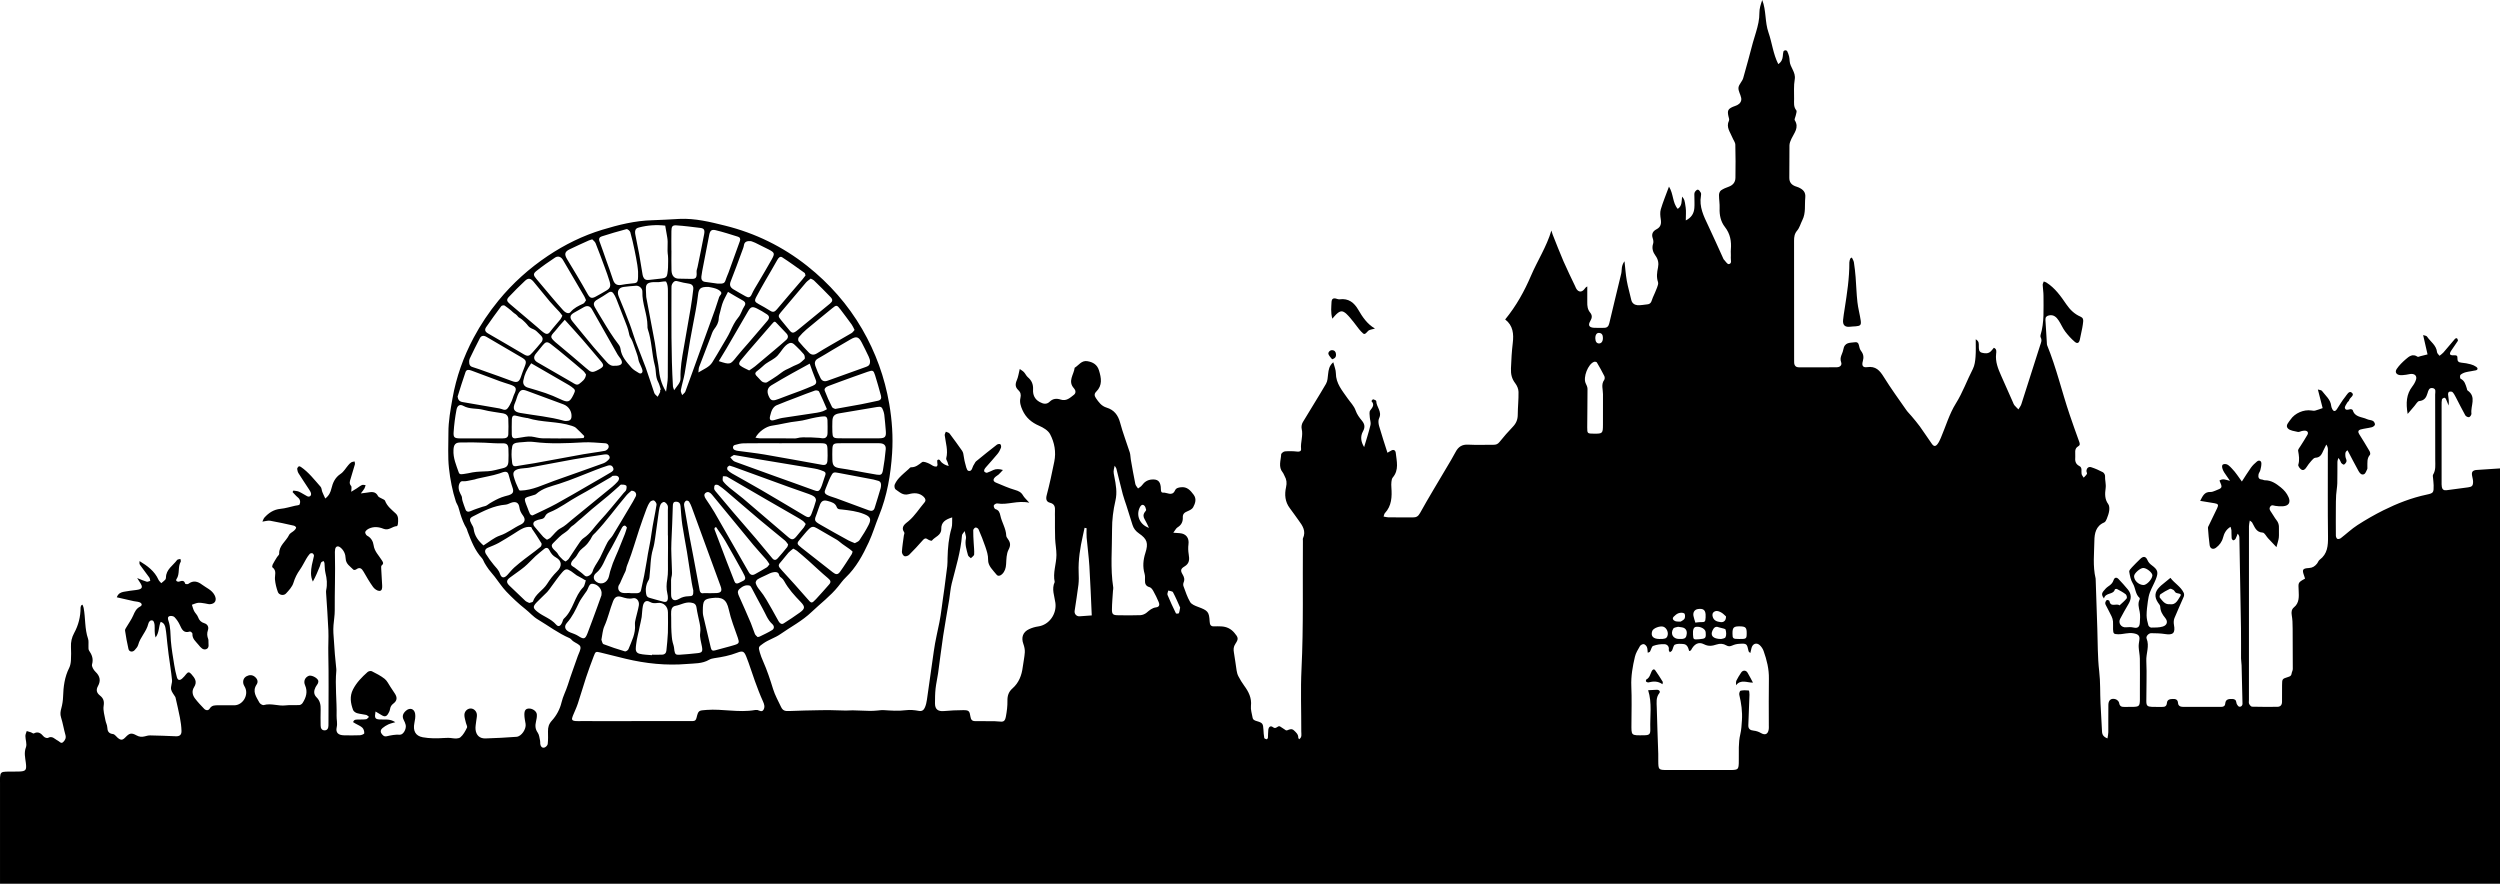 <?xml version="1.0" encoding="UTF-8"?><svg id="Layer_4" xmlns="http://www.w3.org/2000/svg" viewBox="0 0 1583.02 559.6"><path d="M1171.66,206.87c1.14-.16,2.31-.15,3.46-.25,2.88-.24,3.51-.82,3.1-3.68-.57-3.91-1.66-7.74-2.09-11.66-.59-5.25-.72-10.56-1.14-15.83-.25-3.12-.6-6.25-1.08-9.34-.16-1.04-.84-2.01-1.3-3.06-.52,.36-.94,.49-1.02,.74-.26,.77-.57,1.57-.57,2.37,.06,9.96-1.47,19.75-3,29.54-.36,2.28-.73,4.56-.96,6.85-.34,3.37,1.25,4.79,4.61,4.32Z"/><path d="M846.23,198.93c2.45-2.31,3.94-2.42,6.42-.1,1.68,1.57,3.1,3.44,4.56,5.23,1.57,1.92,2.93,4.04,4.62,5.83,2.11,2.23,2.2,2.1,4.5-.36,.4-.43,1.1-.63,1.69-.82,.85-.27,1.74-.44,2.61-.65-4.99-2.94-7.9-7.34-10.55-11.9-2.65-4.56-6.14-7.35-11.74-6.64-.78,.1-1.64-.21-2.42-.45-1.76-.54-2.71,.45-2.77,1.89-.14,3.39-.64,6.83,.49,10.84,1.12-1.25,1.78-2.13,2.57-2.87Z"/><path d="M843.5,227.49c2.22-.62,2.57-1.85,2.46-3.25-.11-1.5-.93-2.48-2.51-2.52-1.34-.03-2.72,1.45-2.22,2.64,.52,1.23,1.58,2.22,2.27,3.13Z"/><path d="M1102.51,425.9c-1.07,1.63-2.16,3.27-2.99,5.03-.4,.85-.19,1.97-.26,2.97,3.09-3.95,7-1.59,10.74-1.65-1.29-2.38-2.28-4.4-3.44-6.31-1.02-1.68-2.97-1.69-4.05-.05Z"/><path d="M1048.11,424.44c-.81-1.1-1.75-.45-2.25,.6-.91,1.88-1.25,4.12-3.4,5.23-.24,.12-.35,1.14-.15,1.31,.41,.34,1.12,.63,1.6,.51,2.97-.74,5.84-.93,8.79,1.18,.11-.91,.3-1.32,.17-1.53-1.55-2.46-3.04-4.96-4.76-7.3Z"/><path d="M1568.69,297.55c-.33,.02-.67,0-.99,.07-2.12,.39-2.74,1.31-2.37,3.52,.21,1.3,.64,2.59,.64,3.89,.01,2.57-.7,3.24-3.15,3.56-4.58,.6-9.16,1.21-13.74,1.83-1.61,.22-2.62-.5-2.89-2.02-.21-1.14-.15-2.33-.15-3.49-.01-16.17-.01-32.33,0-48.5,0-1.16-.03-2.35,.21-3.47,.1-.46,.83-.93,1.36-1.09,.29-.09,.96,.36,1.13,.73,.64,1.37,1.15,2.8,1.71,4.21,.41-2.47-.03-4.7-.31-6.96-.07-.57,.23-1.6,.6-1.72,.67-.23,1.82-.24,2.23,.19,.88,.91,1.48,2.12,2.08,3.26,2,3.81,3.88,7.68,5.99,11.43,.38,.68,1.76,1.36,2.42,1.16,.68-.2,1.56-1.54,1.47-2.26-.67-4.9,3.41-10.62-2.46-14.65-.32-.23-.35-.91-.5-1.38-.78-2.35-1.29-4.81-3.92-6.05-.37-.18-.5-2.05-.09-2.42,.91-.82,2.18-1.38,3.4-1.7,2.08-.53,4.25-.69,6.34-1.19,1.44-.36,1.32-1.47,.35-2.16-1.05-.75-2.31-1.32-3.56-1.65-1.91-.5-3.89-.89-5.86-1.04-1.89-.15-2.68-.92-2.57-2.81,.08-1.37-.33-1.98-2.05-1.87-2.89,.17-3.34-.71-1.88-2.96,1.35-2.09,2.87-4.06,4.19-6.17,.21-.33-.19-1.15-.5-1.63-.08-.13-1.03,.03-1.27,.31-2.49,2.87-4.89,5.83-7.38,8.7-.7,.8-1.63,1.39-2.45,2.07-.55-.76-1.49-1.48-1.57-2.29-.42-4.43-4.2-6.64-6.36-9.89-.38-.56-1.54-.61-2.45-.94,1.02,4.44,1.93,8.42,2.8,12.24-1.81,.45-3.16,.79-4.52,1.12-.6,.14-1.43,.6-1.77,.37-3.13-2.16-5.43-.23-7.54,1.6-2.09,1.82-4.14,3.82-5.68,6.1-1.32,1.96-.3,3.63,2,3.91,1.29,.16,2.64-.09,3.96-.23,1.15-.13,2.28-.53,3.42-.52,2.27,.03,3.48,1.47,2.83,3.6-.47,1.55-1.35,3.05-2.34,4.34-3.8,4.95-4.14,10.43-2.96,17.4,1.87-2.2,3.08-3.66,4.33-5.08,.96-1.1,1.91-2.97,2.99-3.07,3.35-.31,4.49-2.35,5.29-5.07,.47-1.58,.9-3.5,3.15-3.15,2.5,.4,1.64,2.56,1.65,4.05,.06,13.83,.07,27.66,.05,41.5,0,3.13,.45,6.33-1.35,9.25-.35,.57-.06,1.56-.01,2.35,.1,1.49,.34,2.97,.35,4.46,.04,4.52-.03,4.93-4.34,5.84-9.66,2.03-18.74,5.6-27.51,9.95-5.61,2.8-11.09,5.95-16.36,9.35-3.73,2.4-6.99,5.53-10.53,8.25-.57,.44-1.66,.75-2.21,.49-.53-.24-.96-1.31-.96-2.01-.07-5.84-.04-11.67-.01-17.5,.01-2.77,.02-5.53,.18-8.29,.15-2.47,.66-4.92,.73-7.39,.13-4.49,.02-8.99,.08-13.49,0-.85,.37-1.7,.56-2.55,1.11,1.02,1.26,2.14,1.79,3.03,.35,.59,1.58,1.36,1.82,1.19,.72-.49,1.48-1.36,1.59-2.18,.13-.9-.58-1.89-.67-2.86-.11-1.43-.47-3.03,1.32-4.05,2.32,4.42,4.56,8.8,6.94,13.09,.71,1.28,1.87,2.84,3.51,2.05,.96-.46,1.43-2.04,2-3.17,.21-.41,.1-.99,.11-1.48,.07-2.63-.39-5.33,1.62-7.61,.36-.4,.14-1.66-.23-2.29-2.14-3.69-4.38-7.34-6.66-10.95-.86-1.36-.42-2.42,.83-2.77,2.37-.66,4.87-.86,7.26-1.47,.79-.2,1.88-1,1.97-1.64,.11-.74-.56-1.96-1.24-2.34-1.11-.63-2.59-.56-3.76-1.11-3.21-1.55-7.69-1.12-9.05-5.7-.11-.36-1.08-.74-1.54-.64-1.32,.29-2.97,.95-3.42-.68-.26-.94,.85-2.31,1.45-3.43,.31-.57,1.12-.97,1.23-1.54,.35-1.77,3.94-3.12,1.51-4.93-1.63-1.22-2.99,1.54-4.01,2.79-1.99,2.42-3.52,5.21-5.28,7.82-1.05,1.57-2.13,1.51-2.92-.12-.28-.59-.58-1.23-.64-1.87-.38-4.17-3.62-6.59-5.87-9.6-.42-.58-1.61-.58-2.59-.89,1.08,4.22,2.06,8.02,3.02,11.78-1.82,.61-3.26,1.19-4.75,1.57-.74,.18-1.58,.06-2.35-.07-4.85-.75-10.51,1.68-13.23,5.74-1.18,1.75-3.46,3.77-1.65,5.65,1.39,1.44,4.14,1.66,6.34,2.2,.7,.17,1.58-.4,2.39-.57,.64-.13,1.31-.27,1.96-.25,1.67,.05,2.47,1.13,1.67,2.6-1.34,2.47-2.97,4.78-4.43,7.19-.59,.96-1.63,2.1-1.47,2.98,.51,2.95,1.01,5.77,.1,8.8-.24,.79,.98,2.47,1.94,3.07,1.34,.83,2.42-.19,3.23-1.45,.89-1.39,1.89-2.73,2.99-3.96,.75-.84,1.73-2.04,2.64-2.07,3.23-.09,4.09-2.4,5.14-4.69,.5-1.1,1.06-2.19,1.79-3.66,1.42,1.99,.97,3.69,.98,5.26,.03,17.67-.12,35.33,.11,53,.07,5.74-.26,10.95-5.32,14.72-.75,.55-1.04,1.68-1.67,2.45-1.29,1.58-2.75,2.62-5.03,2.74-4.17,.24-4.52,1.02-3.08,4.95,.22,.59,.38,1.2,.56,1.76-4.69,2.56-4.25,2.55-4.04,7.64,.14,3.58,.52,7.7-2.93,10.5-1.63,1.33-1.76,3.08-1.45,4.99,.2,1.28,.37,2.56,.45,3.84,.1,1.61,.11,3.21,.12,4.82,.05,8.48,.11,16.97,.09,25.46,0,.96-.63,1.9-.75,2.87-.17,1.42-.98,1.79-2.24,2.18-3.77,1.16-3.76,1.26-3.8,5.17-.04,3.5-.02,7-.03,10.5,0,1.98-.92,3.2-2.98,3.21-5.33,.04-10.67,.07-15.99-.08-.66-.02-1.51-1.06-1.87-1.81-.32-.69-.11-1.64-.11-2.47,0-36.66,0-73.33,.02-110,0-1.06,.29-2.12,.51-3.6,.77,.62,1.23,.82,1.45,1.18,1.67,2.74,2.38,6.24,6.76,6.47,1.16,.07,2.19,2.3,3.31,3.51,1.53,1.65,3.09,3.27,5.37,5.69,.7-2.72,1.32-4.37,1.51-6.06,.21-1.97-.03-3.99,.07-5.99,.1-1.92-.33-3.54-1.57-5.08-1.24-1.55-2.13-3.37-3.29-4.98-.83-1.15-1.55-2.25-.59-3.61,.87-1.24,1.98-.62,3.14-.41,1.62,.28,3.32,.37,4.96,.24,3.65-.29,4.88-2.48,3.42-5.79-1.1-2.48-2.74-4.42-4.89-6.16-3.02-2.43-6.03-4.53-10.1-4.5-.63,.01-1.27-.44-1.92-.48-2.14-.15-2.35-1.61-2.09-3.19,.16-.94,.9-1.76,1.14-2.69,.35-1.42,.71-2.89,.68-4.33-.03-1.67-1.47-2.28-2.81-1.19-1.4,1.14-2.75,2.45-3.81,3.92-2.04,2.85-3.86,5.86-5.74,8.75-2.04-2.73-3.87-5.74-6.28-8.19-1.35-1.38-2.97-3.51-5.45-2.72-1.47,.47-.83,3.35,1.24,6.16,1.04,1.41,1.99,2.89,2.98,4.33-2.44-.55-4.45-1.73-6.67-.19,2.03,4.61,2.03,4.63-2.81,6.49-.92,.35-1.91,.78-2.85,.74-3.97-.18-5,2.71-6.56,5.63,3.37,.55,6.3,.99,9.21,1.52,2.2,.4,2.52,.99,1.57,3.05-1.68,3.61-3.47,7.17-5.19,10.75-.28,.59-.71,1.24-.66,1.84,.27,3.62,.56,7.25,1.05,10.85,.31,2.27,2.21,3.03,4.01,1.68,2.17-1.62,3.76-3.66,4.48-6.4,.69-2.66,1.88-5.13,4.75-6.87,.27,1.03,.54,1.62,.57,2.23,.08,1.66-.01,3.34,.14,4.99,.05,.5,.68,1.33,1.04,1.33,.51,0,1.2-.53,1.47-1.03,.55-.99,.87-2.11,1.28-3.18,.88,.98,1.09,1.77,1.11,2.56,.35,19.12,.71,38.25,1.01,57.37,.1,6.33,0,12.67,.04,19,.01,1.48,.31,2.97,.35,4.45,.21,8.14,.39,16.28,.57,24.41,.01,.17-.05,.33-.09,.49-.35,1.27-1.83,1.77-2.71,.82-.53-.57-.99-1.39-1.07-2.15-.19-1.69-1.1-2.25-2.66-2.28-2.13-.03-4.15,.09-4.39,2.85-.16,1.76-1.21,2.17-2.71,2.17-8-.01-16-.01-24-.01-1.69,0-3.06-.61-3.19-2.44-.18-2.3-1.54-2.63-3.41-2.57-1.83,.05-3.44,.43-3.63,2.56-.18,1.95-1.2,2.53-2.97,2.47-2.17-.06-4.34,.08-6.5-.03-2.89-.15-3.55-.71-3.56-3.62-.04-8.5,.39-17.01-.01-25.48-.22-4.74,2.14-9.38,.17-14.17-.57-1.37,1.33-3.4,2.9-3.38,2.9,.03,5.83,.08,8.69,.53,5.25,.84,6.71-.62,5.74-5.86-.25-1.35-.19-2.96,.31-4.21,1.85-4.58,3.98-9.03,5.9-13.58,.29-.69,.3-1.75-.01-2.42-1.87-3.98-5.89-6.09-8.43-9.5-1.98,1.62-3.96,3.23-5.93,4.86-.38,.32-.72,.7-1.07,1.05-3,3-3.27,6.23-.86,9.78,.55,.8,1.37,1.67,1.4,2.53,.1,2.85,1.35,4.99,3.13,7.13,1.9,2.27,1.3,4.61-1.51,5.48-2.3,.71-4.87,.63-7.33,.66-.62,0-1.63-.82-1.8-1.44-.56-2.06-1.11-4.19-1.12-6.29,0-2.96,.4-5.93,.8-8.87,.26-1.94,.62-3.92,1.31-5.73,1.06-2.77,2.57-5.36,3.68-8.12,1.81-4.54,1.39-6.13-2.46-8.97-1.25-.93-2.13-1.81-2.77-3.3-1.07-2.51-2.71-2.62-4.62-.7-1.74,1.73-3.53,3.41-5.18,5.22-.76,.82-1.89,1.99-1.75,2.82,.43,2.54,.92,5.28,2.25,7.41,1.83,2.93,1.51,6.79,4.31,9.2,.16,.15,.14,.7,.01,.96-1.28,2.61-.5,5.12,.04,7.77,.45,2.24,.24,4.65,.1,6.97-.15,2.66-1.32,3.64-3.91,3.06-1.66-.37-3.13-.34-4.82-.17-3.12,.31-5.11-2.76-3.74-5.33,1.71-3.19,3.45-6.37,5.31-9.47,1.92-3.22,1.96-6.28-.47-9.2-1.88-2.25-3.84-4.46-5.87-6.58-1.19-1.24-2.54-1.07-3.09,.64-.62,1.93-1.79,3-3.38,4.03-1.23,.8-2.24,2-3.18,3.15-1.02,1.24-1.07,2.58,.44,4.53,1.05-4.07,5.95-2.12,6.92-5.79,.05-.19,1.02-.39,1.35-.21,1.89,1.02,3.82,2.02,5.5,3.33,.58,.45,.98,2.15,.62,2.6-1.32,1.64-3,2.98-4.54,4.43-1.81-1.6-5.67,1.53-6.38-2.77-.05-.32-1.13-.77-1.57-.63-.46,.14-.84,.88-1.03,1.44-.14,.43-.07,1.04,.14,1.46,1.23,2.47,2.58,4.88,3.77,7.37,.48,1.01,.84,2.15,.94,3.26,.15,1.65-.05,3.33,.03,4.99,.13,2.83,.42,3.09,3.24,3.16,3.25,.07,6.35-1.21,9.74-.6,2.91,.54,4.11,1.45,3.67,4.31-.23,1.45-.49,2.94-.42,4.39,.13,2.47,.69,4.92,.74,7.38,.11,6.33,.03,12.66,.03,19,0,2.33,.05,4.67,0,7-.09,3.92-.51,4.37-4.22,4.5-1.83,.07-3.67-.04-5.5,.03-1.9,.07-3.11-.38-3.44-2.6-.12-.87-1.28-1.97-2.19-2.26-2.75-.87-4.55,.46-4.61,3.42-.11,5.83,.01,11.67-.04,17.5-.01,1.2-.32,2.41-.53,3.88-2.42-.93-3.35-2.23-3.45-4.3-.28-5.96-.68-11.92-.96-17.88-.32-6.79-.03-13.56-.83-20.39-1.05-8.87-.87-17.89-1.19-26.85-.36-10.28-.69-20.57-1.03-30.86,0-.34,.02-.68-.05-1-1.89-7.9-.89-15.92-.79-23.87,.06-4.55,.92-9.4,6.2-11.59,.74-.31,1.3-1.4,1.63-2.25,.66-1.69,1.33-3.45,1.56-5.23,.17-1.35,.14-3.14-.6-4.13-2.33-3.11-2.13-6.72-1.67-9.98,.39-2.74-.49-5.22-.36-7.83,.05-.8-.69-2.03-1.41-2.41-2.34-1.23-4.79-2.32-7.31-3.14-1.69-.56-2.92,.5-3.06,2.3-.06,.63,.56,1.46,.32,1.9-.49,.91-1.35,1.61-2.06,2.4-.46-.77-1.17-1.5-1.33-2.33-.33-1.73,.59-4.02-1.37-5.01-2.66-1.34-2.85-3.46-2.64-5.87,.2-2.36-.91-5.1,1.97-6.73,1.32-.76,.85-1.91,.43-3.08-2.03-5.61-4.04-11.23-5.95-16.88-4.95-14.59-8.41-29.67-14.27-43.97-.18-.44-.14-.98-.17-1.48-.31-4.89-.6-9.77-.9-14.66-.1-1.63,.78-2.43,2.27-2.74,2.98-.63,4.75,1.14,6.16,3.29,1.46,2.21,2.47,4.75,4.05,6.86,1.77,2.36,3.81,4.6,6.04,6.53,1.73,1.51,2.88,.79,3.32-1.58,.47-2.43,1.04-4.84,1.51-7.27,.25-1.3,.43-2.61,.56-3.93,.14-1.41-.17-2.45-1.75-3.13-3.74-1.61-6.54-4.31-8.87-7.72-3.54-5.2-7.19-10.38-12.65-13.85-.51-.32-1.13-.46-1.7-.68-.23,.72-.69,1.44-.67,2.15,.09,2.31,.52,4.62,.51,6.93-.04,8.33,.59,16.73-1.87,24.89-.14,.44-.12,1.07,.1,1.47,1.05,1.89,.08,3.59-.45,5.29-3.89,12.34-7.82,24.67-11.8,36.98-.38,1.17-1.23,2.2-1.85,3.29-.87-.89-1.79-1.73-2.58-2.68-.41-.5-.61-1.18-.88-1.79-2.49-5.62-4.96-11.24-7.47-16.85-1.97-4.43-3.78-8.85-3.19-13.89,.16-1.35,.48-3.06-1.44-3.82-.65,.77-1.23,1.59-1.93,2.27-1.66,1.62-3.76,1.35-5.66,.87-2.04-.51-1.89-2.44-1.94-4.13-.05-1.41,.38-3.02-1.95-4.39-.02,4.05,.17,7.64-.12,11.19-.21,2.59-.55,5.39-1.71,7.64-3.72,7.21-6.39,14.85-10.76,21.83-4.16,6.66-6.39,14.51-9.52,21.82-.58,1.36-1.21,2.76-2.11,3.91-1.25,1.61-2.33,1.55-3.55-.17-2.59-3.64-5.01-7.41-7.62-11.03-1.65-2.28-3.51-4.41-5.31-6.58-1.05-1.28-2.3-2.42-3.24-3.77-4.83-6.94-9.82-13.79-14.28-20.97-2.56-4.12-5.08-7.01-10.54-6.22-2.71,.39-3.54-.99-2.73-3.78,.71-2.48,.45-4.46-1.14-6.51-.77-.99-1.09-2.41-1.36-3.69-.31-1.47-1.18-1.99-2.48-1.79-3.13,.48-6.57-.25-7.42,4.79-.43,2.56-2.49,4.72-1.33,7.84,.68,1.82-.62,3.18-2.76,3.21-7.99,.11-15.99,.06-23.99,.03-2.06,0-2.98-1.2-3-3.19-.01-.66-.02-1.33-.02-2-.01-25-.01-50-.04-75,0-2.36,.26-4.4,1.98-6.41,1.54-1.82,2.16-4.4,3.28-6.61,2.3-4.54,1.36-9.45,1.84-14.21,.37-3.58-1.44-5.16-4.14-6.44-.75-.36-1.58-.53-2.34-.84-2.37-.99-3.66-2.59-3.62-5.36,.12-6.83-.03-13.67,.09-20.5,.03-1.38,.64-2.83,1.24-4.12,1.73-3.73,5.03-7.07,2.14-11.73-.42-.66,.43-2.07,.63-3.15,.19-1.06,.8-2.56,.34-3.13-1.81-2.22-1.43-4.71-1.41-7.16,.03-4.16-.31-8.4,.4-12.45,.8-4.6-2.95-7.55-3.22-11.62-.07-.99-.12-2.01-.36-2.97-.28-1.12-.69-2.23-1.19-3.27-.17-.34-.84-.62-1.25-.59-.41,.04-1.03,.43-1.13,.78-.26,.96-.3,1.97-.4,2.96-.2,1.85-.7,3.52-2.87,5.04-3.29-6.52-3.93-13.55-6.2-20.03-2.34-6.66-1.36-13.89-3.95-20.56-.94,2.69-1.83,5.38-1.8,8.06,.05,4.26-.94,8.23-2.12,12.22-.66,2.22-1.39,4.43-2,6.67-2.05,7.52-3.95,15.09-6.15,22.56-.63,2.12-2.78,3.93-2.98,6-.2,2.1,1.35,4.32,1.74,6.56,.34,1.95-.73,3.54-2.51,4.46-.87,.46-1.87,.69-2.78,1.09-3.07,1.37-3.56,2.43-2.83,5.86,.21,.96,.72,2.14,.37,2.88-2.01,4.19,.81,7.3,2.16,10.74,.6,1.52,1.82,2.99,1.86,4.5,.21,7,.17,14,.07,21-.05,2.74-1.55,4.62-4.21,5.6-1.7,.62-3.45,1.29-4.91,2.32-.76,.53-1.28,1.89-1.29,2.88-.02,2.81,.52,5.63,.39,8.42-.19,4.35,.74,8.54,3.29,11.8,3.48,4.43,4.27,9.16,3.83,14.44-.14,1.65,.11,3.34-.04,4.99-.13,1.52,.95,3.88-1.3,4.17-.95,.13-2.2-2.02-3.31-3.15-.1-.11-.12-.31-.19-.46-3.16-6.92-6.24-13.88-9.5-20.76-2.85-6-5.83-11.92-4.59-18.91,.11-.64,.18-1.45-.11-1.96-.44-.78-1.18-1.86-1.86-1.91-.65-.05-1.65,.95-1.99,1.71-.37,.86-.18,1.96-.19,2.96-.01,2.33,.16,4.68-.03,6.99-.28,3.45-1.88,6.09-5.43,7.83,0-3.02,.29-5.62-.06-8.13-.71-5.19-.85-5.18-2.29-6.95-.35,2.8,.15,5.82-2.74,7.77-3.39-3.89-2.6-9.4-5.55-14.11-1.96,5.34-3.82,9.79-5.18,14.38-.57,1.94-.34,4.23-.02,6.29,.43,2.78,.03,4.92-2.64,6.32-2.35,1.22-3.4,3-2.44,5.75,.37,1.05,.57,2.41,.23,3.42-.97,2.86-.07,5.44,1.47,7.52,1.78,2.4,2.17,4.96,1.64,7.53-.65,3.15-1.08,6.12,0,9.27,.33,.95-.18,2.29-.57,3.36-.81,2.17-1.77,4.3-2.72,6.42-.77,1.74-.8,4.09-3.49,4.31-2.12,.17-4.28,.71-6.36,.51-1.81-.18-3.35-1.25-3.82-3.41-.87-4.04-2.11-8.01-2.82-12.08-.72-4.06-.98-8.2-1.44-12.3-.92,1.15-1.38,2.45-1.64,3.8-.25,1.3-.12,2.67-.43,3.95-2.49,10.48-5.1,20.93-7.55,31.42-.45,1.95-1.3,2.97-3.3,2.97-2.17,0-4.34,.12-6.5-.03-2.99-.21-3.83-1.61-2.26-4.24,1.2-2.01,1.37-3.64-.13-5.44-1.58-1.92-1.82-4.2-1.77-6.6,.06-3.3,.01-6.6,.01-9.9-1.12,.52-1.46,1.27-1.97,1.86-1.61,1.89-3.49,1.8-4.85-.21-.37-.55-.59-1.2-.87-1.8-2.47-5.23-5.05-10.41-7.35-15.71-2.44-5.62-4.62-11.35-6.9-17.04-.32-.81-.53-1.67-.79-2.5-3.05,10.3-8.82,19.08-12.9,28.6-4.19,9.78-9.29,19.06-16.36,27.71,5.04,3.84,5.48,9.25,4.81,14.83-.64,5.37-.95,10.72-1.15,16.13-.14,3.8,.53,6.61,2.76,9.52,1.13,1.47,1.99,3.56,2.02,5.39,.1,4.8-.45,9.6-.48,14.41,0,3.03-.96,5.42-3.05,7.61-2.98,3.11-5.85,6.35-8.53,9.72-1.1,1.39-2.24,1.75-3.82,1.74-5.33-.03-10.68,.2-15.99-.08-3.89-.21-6.25,1.36-7.98,4.66-1.77,3.38-3.78,6.64-5.72,9.93-5.61,9.54-11.4,18.99-16.76,28.68-1.21,2.19-2.41,2.82-4.58,2.8-5.16-.05-10.33,.01-15.5-.04-.91,0-1.83-.3-3.03-.51,.34-.94,.4-1.68,.8-2.11,4.39-4.69,4.56-10.42,4.15-16.32-.08-1.16-.12-2.35,.02-3.5,.12-.95,.25-2.1,.83-2.77,4.12-4.83,2.47-10.33,1.91-15.66-.15-1.42-1.22-2.41-2.91-1.39-.67,.4-1.35,.78-2.35,1.35-1.86-5.89-3.7-11.38-5.29-16.94-.43-1.54-.65-3.58,.01-4.91,2.07-4.17-1.79-7.16-1.8-10.86,0-.41-1.23-.97-1.97-1.14-.27-.07-1.13,1.1-1.1,1.13,2.2,2.35,.72,3.95-.77,5.94-.72,.96-.33,2.84-.26,4.29,.08,1.64,.82,3.38,.46,4.88-1.14,4.73-2.66,9.36-4.04,14.03-2.1-3.42-2.51-6.76-.73-9.96,1.42-2.56,1.16-4.56-.7-6.79-1.58-1.89-3.13-4.02-3.92-6.31-1.08-3.14-3.36-5.24-5.13-7.81-3.32-4.83-7.42-9.38-7.42-15.91,0-2.15-.98-4.3-1.64-6.95-2.68,2.33-2.97,4.86-3.27,7.48-.23,2.1-.32,4.45-1.34,6.2-4.74,8.17-9.84,16.14-14.67,24.27-.69,1.16-1.04,2.92-.73,4.21,1.05,4.33-.83,8.49-.38,12.77,.13,1.27-.81,1.85-2.39,1.66-2.59-.31-5.24-.35-7.84-.14-.88,.07-2.35,1.23-2.38,1.94-.17,3.83-1.96,7.86,1.01,11.44,.52,.63,.74,1.49,1.16,2.21,1.28,2.25,1.54,4.37,.93,7.09-1.04,4.58-.69,9.28,2.4,13.32,1.92,2.5,3.67,5.13,5.54,7.66,2.53,3.41,4.85,6.83,2.78,11.37-.19,.42-.04,.99-.05,1.49-.24,27.13,.43,54.25-.89,81.38-.64,13.13-.1,26.32-.14,39.49-.01,1.68,.63,3.67-1.39,4.9-.23-.44-.52-.73-.51-1.01,.04-2.09-1.36-3.29-2.7-4.56-1.37-1.31-2.74-.72-4.16-.14-.29,.12-.74,.19-.97,.05-1.25-.77-2.42-1.68-3.69-2.43-1.5-.89-2.46,2.09-4.49,.47-1.49-1.2-2.72-.31-2.97,1.63-.21,1.64-.09,3.32-.23,4.98-.03,.38-.58,1.07-.77,1.04-.57-.12-1.5-.45-1.56-.83-.31-1.78-.44-3.6-.53-5.41-.19-3.58-.54-4.21-4.05-5.22-1.39-.41-2.57-.77-2.83-2.34-.41-2.44-1.28-4.95-1.02-7.34,.56-5.05-1.48-8.98-4.29-12.81-1.37-1.86-2.57-3.88-3.65-5.93-.6-1.12-.94-2.43-1.14-3.69-.62-3.75-1-7.53-1.69-11.26-.38-2.07-.33-3.76,.93-5.64,2.12-3.16,1.82-4.02-.68-6.98-2.18-2.58-4.93-3.87-8.24-4.04-1.49-.08-3-.09-4.5-.02-2.2,.11-2.78-1-2.89-3.04-.32-6.22-1.13-7-7.4-9.32-1.82-.67-4.08-1.57-4.96-3.06-1.84-3.09-2.94-6.64-4.22-10.04-.26-.69-.19-1.68,.1-2.38,.8-1.91,.35-3.39-.7-5.13-1.41-2.34-1.18-3.52,1.21-4.94,3.28-1.93,3.23-4.58,2.7-7.74-.34-2.07-.42-4.26-.14-6.33,.54-3.95-1.49-6.73-5.52-7.03-1.12-.08-2.24-.16-4.09-.29,1.15-1.49,1.72-2.82,2.73-3.43,2.45-1.48,3.41-3.62,3.29-6.27-.11-2.31,1.19-3.16,3.04-3.93,1.31-.55,2.9-1.33,3.5-2.46,1.32-2.48,2.35-5.26,.31-7.98-2.03-2.72-4.14-5.22-8.13-4.71-1.59,.2-2.95,.46-3.68,2.05-1.81,3.93-5.04,1.11-7.53,1.34-1.75,.16-1.29-2.27-1.47-3.69-.43-3.59-2.05-4.89-5.68-4.61-2.67,.2-4.66,1.49-6.22,3.66-.59,.84-1.65,1.36-2.49,2.02-.59-.94-1.5-1.82-1.71-2.84-1.07-5.17-1.96-10.37-2.88-15.57-.26-1.46-.19-3-.63-4.39-2.01-6.31-4.44-12.5-6.13-18.88-1.28-4.81-3.88-8.11-8.48-9.5-3.39-1.03-5.08-3.48-6.88-6.1-1.02-1.49-1.04-2.76,.22-4.01,4.1-4.04,3.23-8.7,1.76-13.48-1.12-3.67-3.81-5.25-7.33-5.84-3.74-.63-5.47,2.6-8.07,4.17-.48,4.33-4.59,8.51-.4,13.06,1.05,1.15,1.38,2.93-.07,4.05-2.44,1.88-4.74,4.23-8.42,3.02-2.44-.79-4.83-.72-6.93,1.35-1.93,1.89-4.05,1.46-6.36,.19-3.23-1.78-4.34-4.62-4.16-7.87,.17-3.32-.86-5.76-3.35-7.85-.98-.84-1.5-2.19-2.4-3.15-.71-.76-1.68-1.29-2.68-2.02-.67,2.67-.94,5.01-1.85,7.08-1.07,2.45-1.1,4.4,.94,6.29,1.44,1.33,1.83,2.9,1.34,4.96-.63,2.64,.14,5.15,1.29,7.7,2.21,4.86,5.76,7.86,10.61,9.95,2.6,1.13,5.62,2.93,6.86,5.26,2.82,5.32,3.91,11.31,2.68,17.38-1.44,7.14-2.95,14.27-4.81,21.3-.66,2.5-.16,4.19,1.99,4.74,3.08,.78,3.39,2.72,3.25,5.24-.07,1.33-.02,2.67-.01,4,.02,4.5-.06,9,.11,13.49,.13,3.47,.84,6.92,.83,10.38-.03,5.71-2.37,11.29-1.1,17.11-2.09,4.47-.13,8.88,.44,13.22,.93,7.02-3.94,13.96-10.9,14.92-1.95,.27-3.91,.86-5.7,1.68-4,1.83-5.17,5.28-3.69,9.38,.6,1.67,1.03,3.55,.92,5.3-.19,3.12-.91,6.21-1.3,9.32-.65,5.24-2.45,9.99-6.47,13.52-2.49,2.2-3.29,4.66-3.23,7.9,.07,3.28-.36,6.62-.96,9.85-.6,3.24-1.51,3.62-4.74,3.22-1.47-.18-2.98-.16-4.47-.17-3.47-.04-6.93-.05-10.4-.06-1.85-.01-2.57-1.01-2.84-2.76-.56-3.68-1.02-4.19-4.58-4.18-4.08,0-8.16,.23-12.23,.58-3.78,.33-5.69-1.14-5.66-4.92,.02-3.1,.04-6.21,.37-9.28,.35-3.27,1.14-6.5,1.6-9.77,1.1-7.86,2.01-15.75,3.2-23.6,1.16-7.67,2.57-15.31,3.84-22.98,.56-3.42,.76-6.92,1.6-10.27,2.54-10.1,5.69-20.06,6.5-30.53,.05-.62,.74-1.19,1.69-2.62,.42,2.2,1.07,3.53,.82,4.66-.83,3.74,.38,7.17,1.29,10.63,.19,.74,1.19,1.27,1.82,1.89,.72-.79,2.02-1.54,2.07-2.37,.16-2.46-.18-4.94-.3-7.42-.14-2.64-.34-5.29-.28-7.93,.01-.61,.86-1.58,1.47-1.71,.54-.11,1.64,.55,1.88,1.12,1.55,3.63,3.07,7.28,4.31,11.02,.89,2.69,1.83,5.28,1.76,8.36-.1,3.78,3.06,6.49,5.32,9.32,1.01,1.26,2.45,.75,3.52-.28,1.77-1.71,2.39-3.82,2.55-6.28,.2-3.12,.16-6.58,1.54-9.2,1.46-2.75,1.21-4.55-.38-6.74-.47-.66-1.05-1.45-1.07-2.19-.15-4.58-2.84-8.39-3.73-12.73-.38-1.82-.97-3.47-3.17-4.07-.54-.15-1.19-1.69-.98-2.32,.21-.62,1.53-1.38,2.21-1.26,6.51,1.14,12.72-2.09,20.28-.46-1.89-2.14-3.19-3.22-3.97-4.59-1.17-2.06-2.8-2.83-5.04-3.48-4.12-1.18-8.06-2.99-12.04-4.63-1.84-.76-2.08-1.94-.73-3.37,.67-.71,1.63-1.14,2.36-1.8,.91-.84,1.72-1.79,2.72-2.86q-3.58-1.08-5.97-.02c-1.36,.6-2.69,1.32-4.11,1.77-.45,.14-1.24-.27-1.65-.66-.25-.23-.21-.99-.03-1.4,.25-.59,.71-1.11,1.14-1.6,2.4-2.76,4.88-5.44,7.19-8.27,.93-1.13,1.65-2.49,2.17-3.86,.25-.64,.08-1.82-.38-2.25-.35-.33-1.65-.14-2.18,.27-4.45,3.45-8.84,6.98-13.19,10.55-.61,.5-.84,1.43-1.35,2.07-1.14,1.45-1.05,4.64-3.53,3.95-1.11-.31-1.61-3.27-2.12-5.1-.54-1.91-.71-3.91-1.11-5.85-.13-.63-.4-1.28-.77-1.8-2.59-3.65-5.17-7.3-7.89-10.86-.48-.63-1.57-.8-2.37-1.18-.25,.74-.79,1.53-.71,2.24,.59,4.85,2.26,9.61,.95,14.62-.17,.65,.52,1.53,.78,2.31,.29,.85,.54,1.7,.81,2.55-1.97-.42-3.33-1.26-4.53-2.29-.81-.7-1.21-2.43-2.55-1.52-.49,.33,0,2.06-.02,3.15,0,.28-.25,.56-.44,.95-1.98,.4-3.27-1.09-4.88-1.81-1.41-.64-3.65-1.54-4.47-.92-2.16,1.63-4.06,3.33-7,3.25-.5-.02-1.04,.73-1.53,1.17-1.96,1.77-4.02,3.45-5.83,5.37-1.21,1.29-2.29,2.83-2.97,4.45-.35,.82-.05,2.62,.58,3.03,2.5,1.62,4.54,4.08,8.42,2.99,3.03-.86,6.63-1.01,9.41,1.73,1.16,1.14,1.44,2.38,.49,3.5-3.37,3.93-6.05,8.4-10.08,11.81-2.06,1.74-5.29,3.52-2.73,7.28,.26,.38-.2,1.23-.28,1.87-.45,3.44-1.02,6.88-1.24,10.33-.06,.93,.75,2.4,1.55,2.75,.76,.33,2.33-.16,3.01-.83,2.95-2.91,5.77-5.97,8.51-9.09,1.02-1.16,1.79-1.82,3.29-.73,.74,.53,2.4,1.1,2.6,.84,1.93-2.5,6.04-3.3,5.96-7.39-.09-4.33,2.67-6.02,6.92-7.35-.13,2.55,.17,4.75-.4,6.7-1.84,6.27-2.38,12.66-2.54,19.13-.04,1.66,.01,3.34-.18,4.99-.56,4.76-1.19,9.51-1.83,14.25-.57,4.26-1.26,8.5-1.77,12.75-.69,5.74-1.88,11.37-3.14,17.01-1.47,6.6-2.23,13.36-3.22,20.06-1.02,6.86-1.9,13.74-2.92,20.61-.24,1.62-.6,3.29-1.25,4.79-.67,1.53-1.64,2.65-3.86,2.24-2.7-.51-5.57-.78-8.27-.43-4.73,.6-9.39,.26-14.09-.06-1.31-.09-2.64,.18-3.96,.27-1.46,.09-2.91,.25-4.36,.23-3.75-.08-7.5-.27-11.24-.36-1.44-.03-2.88,.17-4.31,.14-3.58-.06-7.16-.21-10.74-.28-1.77-.03-3.55,0-5.32,.05-6.57,.15-13.15,.21-19.72,.53-2.77,.13-4.14-.23-5.26-2.61-1.75-3.74-3.83-7.39-5.03-11.31-1.84-5.99-3.8-11.9-6.34-17.63-.8-1.82-1.55-3.69-2.08-5.6-.97-3.48-.85-3.45,2.18-5.62,3.38-2.41,7.56-3.6,10.79-5.87,6.62-4.64,13.88-8.37,19.85-14.09,5.61-5.36,11.89-10.02,16.8-16.12,1.55-1.94,3-4,4.79-5.71,6.61-6.32,10.85-14.22,14.61-22.34,2.5-5.38,4.17-11.15,6.42-16.66,5.19-12.73,7.47-26.12,8.35-39.7,.67-10.43-.03-20.89-1.82-31.25-2.9-16.81-8.59-32.59-17.15-47.35-9.04-15.57-20.76-28.85-34.81-39.99-15.43-12.23-32.85-20.75-51.95-25.5-9.45-2.35-19.01-4.74-28.92-4.27-5.74,.28-11.47,.7-17.2,.84-10.89,.27-21.36,2.9-31.65,6.02-12.28,3.72-23.75,9.38-34.47,16.54-11.83,7.92-22.26,17.29-31.29,28.31-6.04,7.37-11.3,15.21-15.75,23.59-6.43,12.09-10.99,24.86-13.37,38.4-1.26,7.19-2.6,14.35-2.57,21.69,.03,7.47-.47,15.06,.35,22.5,.77,7.01,2.17,14.37,4.36,21.08,.36,1.09,1.03,1.96,1.43,3.03,.58,1.54,.9,3.22,1.4,4.79,1,3.18,2.19,6.35,3.93,9.21,.34,.56,.42,1.26,.66,1.88,2.32,6.03,4.6,12.07,9.1,16.95,.76,.82,1.06,2.05,1.66,3.05,.84,1.39,1.69,2.78,2.66,4.08,1.2,1.59,2.56,3.05,3.78,4.62,2.45,3.13,4.6,6.55,7.34,9.4,3.79,3.95,7.8,7.74,12.1,11.12,2.67,2.09,4.79,4.71,7.85,6.53,6.67,3.98,12.87,8.72,20.07,11.82,.87,.37,1.46,1.35,2.26,1.94,1.59,1.18,4.19,2.02,4.6,3.5,.47,1.69-.94,3.93-1.62,5.9-2.1,6.1-4.39,12.13-6.32,18.28-1.18,3.78-3.1,7.22-4.02,11.19-.94,4.05-3.15,8.22-5.96,11.29-2.1,2.3-2.62,4.29-2.58,6.98,.04,2.66,.13,5.35-.17,7.98-.1,.85-1.26,2.03-2.13,2.25-1.55,.38-2.4-.81-2.6-2.31-.09-.66,.05-1.36-.1-1.99-.42-1.75-.52-3.76-1.5-5.14-1.64-2.31-1.69-4.54-1.09-7.08,.34-1.43,.63-2.95,.54-4.4-.12-2.11-2.72-3.9-5.08-3.8-1.94,.08-2.85,1.11-2.83,3.86,.01,1.96,.46,3.92,.78,5.87,.52,3.21-2.61,7.94-5.75,8.17-6.54,.48-13.1,.84-19.66,1.03-3.63,.11-5.89-1.97-6.28-5.64-.19-1.77,.25-3.61,.43-5.42,.14-1.31,.51-2.63,.43-3.93-.13-2.19-1.87-3.88-3.76-3.97-2.11-.1-4.13,1.66-4.17,4.07-.02,1.6,.57,3.22,.92,4.82,.24,1.11,1.1,2.48,.71,3.26-1.07,2.2-2.32,4.56-4.15,6.08-1.14,.95-3.5,.84-5.21,.57-1.81-.28-3.46-.23-5.28-.11-4.43,.3-9.01,.32-13.36-.47-4.74-.87-6.26-4.24-5.29-9,.39-1.93,.78-3.99,.48-5.88-.53-3.29-3.46-4.07-5.87-1.88-1.81,1.63-2.56,3.42-1.38,5.76,.51,1.03,1.04,2.11,1.28,3.23,.52,2.52-1.55,6.29-3.74,6.15-2.87-.18-5.55,.34-8.24,.97-1.69,.39-2.52-.54-3.29-1.61-.94-1.3-.58-2.62,.57-3.56,1.12-.91,2.37-1.73,3.69-2.33,1.4-.63,2.94-.95,4.42-1.4-1.63-1.07-3.19-1.5-4.78-1.65-1.65-.15-3.34,.05-5-.06-3.09-.19-3.47-.85-2.75-5.06,1.54,.92,2.92,1.73,4.29,2.56,1.39,.83,2.62,.56,3.47-.74,.62-.96,1.21-2.06,1.39-3.16,.26-1.57,.79-2.65,2.15-3.67,2.45-1.84,2.57-3.92,.89-6.42-.92-1.37-1.8-2.77-2.73-4.13-1.19-1.75-2.1-3.86-3.68-5.12-2.45-1.94-5.31-3.39-8.12-4.81-.66-.34-2.08-.04-2.68,.5-3.6,3.21-6.98,6.62-9.23,11.02-2.24,4.38-1.53,8.72,.04,13,.33,.88,1.52,1.73,2.48,2.02,1.88,.57,3.9,.66,5.82,1.12,.66,.16,1.19,.82,1.78,1.24-.59,.52-1.13,1.39-1.79,1.49-1.63,.25-3.32,.11-4.98,.2-1.25,.07-2.73-.23-3.29,1.65,.55,.33,1.1,.67,1.67,1,1.43,.83,3.09,1.43,4.23,2.56,.81,.79,1.24,2.32,1.16,3.48-.03,.5-1.76,1.21-2.74,1.26-3.32,.15-6.66,.08-10,.04-3.69-.05-5.49-1.66-4.71-5.09,.58-2.57-.13-4.88-.07-7.28,.23-9.55-1.07-19.08-.16-28.62,.06-.65-.06-1.32-.12-1.99-.27-2.79-.59-5.58-.81-8.38-.35-4.45-.67-8.91-.93-13.37-.1-1.66-.06-3.34,.06-4.99,.23-3.13,.82-6.26,.79-9.38-.08-11.77,.41-23.53,.12-35.3-.03-1.16-.08-2.35,.14-3.48,.35-1.86,1.79-2.27,3.28-1.09,2.26,1.78,3.28,4.31,3.37,6.97,.11,3.59,2.92,5.02,4.92,7.13,.25,.26,1.29,.15,1.7-.16,2.29-1.7,3.54-.66,4.74,1.43,1.88,3.3,3.79,6.61,6.01,9.68,.86,1.2,2.55,2.43,3.91,2.48,1.88,.07,1.91-1.98,1.84-3.48-.14-3.47-.42-6.93-.59-10.4-.04-.77-.15-1.92,.28-2.27,1.53-1.23,.82-2.1,.04-3.34-1.9-3.05-4.62-5.53-5.16-9.5-.31-2.28-1.55-4.71-4.1-5.98-.67-.34-1.4-1.82-1.17-2.39,.36-.89,1.42-1.66,2.36-2.11,3.04-1.42,6.26-1.07,9.16,.12,3.38,1.39,5.59-1.56,8.49-1.68,.25-.01,.61-.8,.65-1.25,.23-2.34,.52-4.97-1.27-6.65-2.64-2.48-5.54-4.61-6.88-8.2-.22-.61-1.31-.9-2.01-1.34-.82-.51-2.03-.82-2.4-1.55-1.59-3.21-4.21-2.68-6.89-2.23-1,.18-2.03,.27-4.02,.52,1.17-1.58,1.81-2.29,2.27-3.11,.37-.65,.51-1.42,.76-2.13-.77-.05-1.66-.36-2.29-.08-1.19,.53-2.22,1.41-3.33,2.13-1.06,.67-2.14,1.31-3.48,2.14,0-1.57,.45-3.05-.08-3.67-1.39-1.61-.81-3.01-.31-4.6,.96-3,1.86-6.03,2.7-9.06,.15-.56-.12-1.24-.19-1.87-.72,.19-1.52,.22-2.13,.59-.69,.41-1.26,1.08-1.81,1.7-1.63,1.88-2.91,4.26-4.9,5.57-3.54,2.33-4.94,5.56-5.87,9.41-.51,2.15-1.41,4.32-3.85,6.21-.75-1.66-1.39-2.91-1.9-4.22-.41-1.06-.37-2.44-1.05-3.21-3.95-4.45-7.58-9.25-12.59-12.65-.36-.23-1.09-.44-1.3-.26-.45,.4-.98,1.08-.94,1.59,.08,.96,.37,2,.87,2.8,2.12,3.38,4.36,6.67,6.52,10.01,.52,.81,1.12,1.66,1.34,2.57,.37,1.62-.94,2.65-2.4,1.92-1.77-.89-3.41-2.08-5.22-2.89-1.07-.48-2.36-.47-3.55-.69-.17,.31-.33,.63-.49,.94,1.09,1.13,2.08,2.38,3.29,3.35,1.58,1.25,1.8,2.91,1.18,4.46-.24,.58-1.88,.62-2.9,.85-3.07,.69-6.11,1.66-9.22,1.96-4.28,.42-7.45,2.53-10.18,5.55-.55,.6-.76,1.49-1.28,2.55,2.02-.26,3.54-.81,4.92-.57,5.04,.89,10.05,2.02,15.05,3.14,.56,.13,1.44,.87,1.39,1.21-.09,.66-.66,1.34-1.19,1.83-1.06,1-2.71,1.65-3.28,2.85-1.94,4.04-6.49,6.72-6.26,11.93,.03,.66-.91,1.33-1.34,2.03-.96,1.55-1.93,3.1-2.77,4.71-.27,.52-.43,1.62-.16,1.82,2.9,2.12,1.38,5.01,1.6,7.65,.24,2.71,.92,5.44,1.86,8,.71,1.92,3.67,2.48,5.11,.93,1.88-2.03,3.98-4.28,4.74-6.81,.94-3.11,2.28-5.76,4.13-8.35,1.51-2.12,2.62-4.54,3.96-6.79,.67-1.12,1.38-2.24,2.26-3.2,.34-.36,1.32-.52,1.77-.29,.46,.23,.95,1.11,.86,1.61-.33,1.95-.98,3.84-1.33,5.8-.63,3.48-1.01,6.98,.63,10.46,1.78-3.2,3.14-6.48,4.47-9.78,.31-.76,.39-1.65,.81-2.34,.27-.44,.99-.6,1.5-.89,.2,.42,.53,.82,.58,1.25,.23,2.09,.12,4.26,.62,6.28,.9,3.61,1.27,7.17,.47,10.83-.14,.62-.1,1.29-.06,1.93,.49,7.87,1.12,15.73,1.44,23.61,.2,4.91-.16,9.82-.04,14.75,.32,14.16,.11,28.33,.11,42.5,0,1,.01,2-.02,3-.04,1.66-.61,3.11-2.5,3.07-1.87-.04-2.44-1.49-2.45-3.16-.03-3.33-.11-6.66,.01-9.99,.1-2.96-.38-5.61-2.6-7.78-1.97-1.94-1.74-4.18-.62-6.44,.44-.88,1.17-1.63,1.56-2.53,.24-.52,.28-1.32,.04-1.83-.86-1.8-4.42-3.41-5.92-2.79-2.4,.99-3.45,3.4-2.33,5.95,1.82,4.14,.67,7.8-1.59,11.29-.4,.61-1.29,1.22-1.99,1.26-2.92,.17-5.89-.14-8.78,.22-4.61,.57-9.13-1.54-13.78-.21-.74,.21-2.32-.74-2.77-1.56-1.93-3.57-4.73-7.04-1.74-11.5,1.16-1.73,.46-3.55-1.17-4.86-1.61-1.3-3.45-1.27-5.15-.37-1.8,.95-2.51,2.68-2.12,4.67,.19,.93,.8,1.78,1.21,2.67,2.17,4.84-1.6,10.99-6.84,11.1-3.34,.06-6.67,.01-10,0-2.17,0-4.27-.2-5.7,2.13-.81,1.31-2.38,1.22-3.46,.1-2.04-2.12-4.09-4.27-5.86-6.61-1.61-2.12-2.06-4.74-.57-7.05,2.27-3.51,.49-5.84-1.72-8.33-1.16-1.31-2.02-1.53-3.16-.09-.82,1.04-1.66,2.09-2.67,2.95-1.57,1.35-2.73,1.08-3.3-.88-.73-2.54-1.26-5.14-1.68-7.75-.81-5.06-1.7-10.13-2.13-15.22-.36-4.3-.08-8.66-1.54-12.81-.43-1.23-.63-2.51,.76-2.92,.91-.27,2.45,0,3.06,.63,1.35,1.41,2.51,3.1,3.33,4.86,1.32,2.84,2.41,5.6,6.46,4.26,.37-.12,1.61,.91,1.58,1.35-.24,3.29,2.14,4.94,3.89,7.13,1.34,1.67,2.79,3.4,4.76,2.73,2.37-.8,1.34-3.42,1.49-5.32,.02-.32,0-.69-.11-.99-.74-1.91-.94-3.71-.21-5.79,.66-1.86-.18-3.72-2.25-4.34-2.12-.64-3.3-1.86-4.04-3.94-.48-1.36-1.76-2.42-2.44-3.74-.64-1.25-.97-2.68-1.43-4.02,1.35-.44,2.67-1.12,4.05-1.25,1.45-.13,2.95,.24,4.43,.43,.98,.13,1.96,.51,2.93,.46,3.46-.18,4.57-2.75,2.92-5.79-1.8-3.33-5.2-4.53-7.93-6.61-2.69-2.04-5.57-2.86-8.64-.48-.43,.33-1.92,.15-1.99-.06-.69-2.43-2.15-1.91-3.9-1.37-.99,.3-2.38-.46-1.61-1.59,2.3-3.38,.65-7.61,2.67-11,.24-.4-.12-1.16-.21-1.76-.72,.22-1.75,.2-2.1,.68-2.59,3.53-6.99,5.93-7.04,11.08-.01,.48-.15,1.08-.46,1.4-.76,.8-1.67,1.47-2.52,2.19-.6-.73-1.39-1.36-1.76-2.19-2.47-5.5-7.03-8.79-11.99-11.8-.15,.99-.11,1.84,.3,2.42,1.92,2.71,3.98,5.31,5.9,8.02,.39,.56,.41,1.39,.6,2.09-.77,.19-1.62,.7-2.28,.52-1.68-.46-3.28-1.22-6.02-2.3,.98,1.55,1.27,2.05,1.6,2.52,2.3,3.34,1.78,4.53-2.2,5.03-2.62,.34-5.26,.62-7.85,1.13-1.74,.34-3.5,.93-4.46,3.5,3.8,.87,7.28,1.68,10.77,2.45,1.12,.25,2.32,.25,3.41,.61,1.81,.61,2.17,2,.62,2.79-2.47,1.26-3.41,3.34-4.42,5.7-1.1,2.56-2.82,4.86-4.23,7.3-.4,.69-1.03,1.53-.92,2.2,.6,3.92,1.25,7.84,2.17,11.69,.45,1.86,2.64,2.17,3.95,.68,.88-.99,1.89-2.09,2.2-3.3,1.28-4.87,5.25-8.39,6.4-13.31,.3-1.29,1.32-2.69,2.85-2.05,.68,.27,1.06,1.84,1.15,2.86,.19,2.37-.28,4.8,.64,7.82,2.4-3.29,1.84-6.85,3.21-9.89,2.18,.67,2.77,2.37,3.04,3.88,.59,3.25,.8,6.56,1.17,9.85,.26,2.3,.5,4.6,.81,6.89,.73,5.41,1.62,10.81,2.16,16.24,.19,1.91-.92,3.99-.59,5.84,.32,1.74,1.76,3.27,2.7,4.9,.08,.14,.1,.32,.14,.48,.93,4.2,1.96,8.37,2.76,12.59,.53,2.76,.91,5.57,.99,8.37,.08,2.59-1.25,3.51-3.68,3.4-5.4-.25-10.8-.43-16.21-.54-1.13-.02-2.29,.32-3.4,.61-1.85,.46-3.46,.34-5.24-.65-3.19-1.77-4.44-1.4-6.94,1.21-1.87,1.94-2.9,2.02-4.91,.36-.98-.82-1.89-2.25-2.95-2.38-2.82-.33-3.56-1.8-3.67-4.34-.06-1.45-.9-2.85-1.15-4.31-.53-3.08-1.62-6.3-1.14-9.24,.49-2.98-.2-4.83-2.31-6.49-2.14-1.7-2.67-3.53-1.26-6.06,1.84-3.31,1.3-6.24-1.58-8.97-1.21-1.15-2.57-3.43-2.2-4.72,.98-3.48-.06-6.07-1.91-8.78-.5-.72-.29-1.94-.35-2.93-.09-1.49,.22-3.11-.25-4.46-2.22-6.37-1.58-13.12-2.81-19.61-.13-.67-.46-1.31-.73-2.03-.55,.31-.76,.36-.8,.47-.17,.45-.42,.92-.42,1.39,.01,5.76-1.33,11.14-4.12,16.22-1.45,2.65-2.09,5.57-1.96,8.65,.12,2.83,.15,5.68-.02,8.5-.1,1.61-.38,3.35-1.09,4.77-2.92,5.79-3.69,11.95-3.88,18.31-.08,2.45-.47,4.95-1.12,7.32-.55,1.98-.82,3.71-.16,5.79,1.15,3.62,1.72,7.42,2.77,11.07,.56,1.94-.21,3.31-1.38,4.47-1.4,1.4-2.3-.33-3.41-.84-1.97-.93-3.48-3.31-6.28-1.75-.58,.33-2.14-.24-2.69-.88-1.75-2.03-3.46-3.44-6.28-1.93-.36,.19-1.15-.5-1.77-.72-.88-.3-1.79-.54-2.69-.81-.3,1.05-.86,2.1-.85,3.14,.03,2.41,1.12,5.11,.35,7.14-1.3,3.41-.48,6.58-.08,9.75,.58,4.7,.21,5.48-4.61,5.62-2.66,.07-5.34-.05-8,.06-2.94,.12-3.51,.7-3.71,3.51-.09,1.16-.02,2.33-.02,3.5,0,21.33,0,42.66,0,63.99H1583.02V296.6c-4.77,.32-9.55,.64-14.33,.95Zm-201.07,80.88c-.31-.37-.06-1.83,.37-2.13,1.89-1.3,3.9-2.46,5.98-3.44,.53-.25,1.55,.27,2.21,.67,.53,.32,.84,1,1.27,1.5,.93,1.11,4.58,.39,3.1,2.53-1.43,2.07-2.71,5.68-6.53,5.04-3.29,.31-4.72-2.2-6.4-4.17Zm-878.69,20.53c-2.5,1.58-5.23,2.77-7.88,4.11-.28,.14-.63,.17-1.31,.33-.51-.55-1.37-1.13-1.72-1.93-.97-2.27-1.62-4.69-2.59-6.96-2.38-5.6-4.83-11.17-7.33-16.71-.77-1.74-1.59-3.36,.23-4.94,1.82-1.58,3.84-2.71,6.32-2.06,.6,.16,1.08,1.09,1.44,1.76,2.33,4.31,4.51,8.71,6.92,12.97,1.85,3.27,3.03,6.96,5.96,9.59,1.3,1.17,1.51,2.86-.04,3.84Zm-43.9-12.39c.02-6.37,.77-7.24,5.78-7.88,6.37-.8,9.21,.62,10.67,7.31,1.35,6.21,3.69,11.99,5.73,17.91,1.01,2.94,.81,3.59-1.92,4.45-4.1,1.29-8.32,2.22-12.44,3.44-1.74,.51-2.41-.06-2.78-1.7-1.57-6.75-3.25-13.48-4.79-20.25-.32-1.43-.23-2.97-.25-3.28Zm-20.03,.42c.17-1.65,.81-3.05,2.86-3.41,3.22-.56,6.09-2.52,9.61-2.01,2.11,.3,3.26,.94,3.58,3.23,.45,3.26,1.31,6.45,1.94,9.69,.4,2.05,.71,3.99,.37,6.26-.42,2.79,.61,5.81,1.12,8.71,.56,3.14,.1,3.85-2.99,4.14-3.61,.33-7.21,.81-10.82,.96-1.38,.06-2.81,.29-3.31-1.23-.28-.83-.41-1.77-.48-2.62-.11-1.4-.56-2.63-.93-3.98-.3-1.12-.44-2.27-.55-3.42-.39-4.1-.43-8.23-.4-12.34,.01-1.24-.14-2.68,0-3.97Zm18.04-13.17c-1.32-7.14-2.66-14.28-4.01-21.41-.79-4.21-1.66-8.41-2.42-12.63-1.17-6.48-2.29-12.98-3.39-19.48-.11-.64-.12-1.38,.12-1.95,.23-.56,.78-1.22,1.3-1.35,.5-.12,1.41,.23,1.69,.67,.7,1.1,1.24,2.33,1.7,3.57,3.83,10.42,7.62,20.87,11.43,31.3,2.27,6.22,4.54,12.43,6.83,18.64,1.07,2.91,.44,4.17-2.52,4.35-2.63,.17-5.28,.04-7.92,.04-1.46,.4-2.51-.15-2.81-1.75Zm-12.14-134.29c.08,2.88-2.09,4.67-4.04,7.55-.47-1.46-.73-1.91-.75-2.38-1.2-20.59-.94-41.21-.94-61.82,0-.99-.04-2.1,.38-2.93,.68-1.31,1.58-2.45,3.55-1.86,2.35,.71,4.8,1.14,7.24,1.54,2.09,.36,2.86,1.68,2.65,3.54-.45,3.93-.98,7.86-1.63,11.77-1.41,8.46-2.89,16.92-4.4,25.36-1.15,6.37-2.22,12.72-2.06,19.23Zm.2,7.58c.67-3.55,1.79-7.01,2.43-10.56,1.28-7.15,2.29-14.35,3.53-21.51,1.08-6.18,2.35-12.32,3.47-18.49,.58-3.25,1.13-6.52,1.48-9.8,.44-4.1,1.53-5.19,6.63-5.08,.86,.19,2.68,.43,4.39,1,1.19,.39,2.46,1.04,3.29,1.94,1.27,1.38-.52,2.3-.93,3.45-.93,2.65-1.68,5.37-2.63,8.01-2.96,8.26-5.99,16.49-8.97,24.75-3.26,9.02-6.46,18.06-9.79,27.06-.33,.9-1.36,1.54-2.06,2.3-.3-1.03-1.01-2.13-.84-3.07Zm21.22,77.16c-1.66-2.86-3.56-5.58-5.39-8.34-.91-1.37-1.52-2.93,.02-3.95,1.39-.92,2.75-.14,3.86,1.21,8.7,10.65,17.44,21.28,26.22,31.86,2.65,3.19,5.52,6.2,8.23,9.33,.73,.84,1.27,1.83,2,2.91-.68,.8-1.09,1.58-1.74,1.98-2.4,1.48-4.88,2.83-7.33,4.23-1.79,1.03-3.07,.58-4.09-1.21-7.24-12.69-14.48-25.37-21.78-38.02Zm18.1,43.6c-.9,.41-1.76,.91-2.67,1.32-1.26,.56-2.17,.35-2.72-1.11-1.58-4.17-3.26-8.3-4.86-12.46-2.61-6.79-5.18-13.59-7.74-20.39-.1-.27,.04-.62,.06-.94,.3-.21,.59-.41,.88-.62,1.98,2.95,4.11,5.8,5.89,8.86,3.73,6.42,7.28,12.94,10.89,19.43,.49,.86,.92,1.76,1.35,2.66,.7,1.43,.46,2.54-1.08,3.25Zm8.45-26.57c-4.94-5.79-9.97-11.52-14.93-17.31-3.66-4.28-7.27-8.6-10.87-12.93-.41-.49-.84-1.13-.87-1.72-.04-.76,.08-1.84,.56-2.22,.45-.35,1.65-.21,2.22,.16,1.66,1.08,3.23,2.33,4.74,3.61,7.19,6.12,14.31,12.32,21.53,18.4,5.19,4.37,10.51,8.59,15.72,12.93,.85,.71,1.44,1.73,2.08,2.52-.24,.74-.27,1.3-.56,1.65-1.99,2.44-3.98,4.88-6.1,7.21-1,1.1-2.18,1.37-3.35-.07-3.35-4.11-6.73-8.19-10.17-12.23Zm-8.31-25.62c-2.78-2.35-5.76-4.46-8.55-6.78-1.53-1.28-3.04-2.65-4.19-4.24-.5-.69-.08-2.05-.07-3.1,.91,.09,1.97-.09,2.69,.32,8.2,4.7,16.33,9.51,24.5,14.25,6.43,3.74,12.9,7.42,19.34,11.14,1.44,.83,2.87,1.68,4.22,2.64,.63,.45,1.06,1.17,1.69,1.88-.47,.87-.76,1.65-1.24,2.26-1.54,1.94-3.14,3.84-4.75,5.73-1.8,2.12-2.89,2.2-4.96,.43-9.56-8.18-19.09-16.39-28.68-24.53Zm38.97,10.87c-9.14-5.42-18.25-10.89-27.43-16.24-6.16-3.59-12.42-7-18.61-10.54-.99-.57-1.95-1.28-2.72-2.11-.34-.36-.38-1.28-.17-1.78,.22-.5,.92-.79,1.3-1.08,1.07,.33,1.87,.55,2.65,.83,11.68,4.25,23.35,8.53,35.03,12.76,4.19,1.52,8.43,2.92,12.62,4.44,1.24,.45,2.54,.98,3.54,1.8,.6,.49,1.11,1.73,.92,2.43-.73,2.73-1.68,5.4-2.69,8.04-1.03,2.71-1.92,2.95-4.44,1.45Zm5.54-16.26c-8.07-2.98-16.2-5.82-24.3-8.74-8.27-2.98-16.53-5.97-24.78-8.98-.62-.22-1.29-.49-1.76-.92-.69-.62-1.22-1.4-1.81-2.12,.87-.55,1.75-1.11,2.28-1.45,6.15,1.07,11.68,2.07,17.22,2.99,11.25,1.89,22.51,3.72,33.76,5.6,1.3,.22,2.6,.54,3.84,.97,3.75,1.26,3.81,1.52,2.36,5.29-.76,2-1.19,4.16-2.14,6.06-1.17,2.36-1.96,2.3-4.67,1.3Zm5.53-15.96c-12.18-2.17-24.33-4.44-36.52-6.53-5.53-.94-11.12-1.52-16.67-2.29-.8-.11-1.66-.26-2.35-.65-1.3-.73-1.22-2.65,.2-3.09,1.87-.57,3.86-1.04,5.8-1.06,7.98-.12,15.97-.05,23.95-.05v-.03c8.15,0,16.3-.05,24.45,.01,4.12,.04,4.47,.45,4.54,4.66,.04,2.17,.12,4.34-.06,6.49-.18,2.19-1.22,2.91-3.34,2.54Zm3.4-20.28c0,1.14-.16,2.29-1.14,3-1.19,.87-2.83,.32-4.19,.21-3.43-.28-6.88-.39-10.32-.33-1.27,.02-2.41,.17-3.63,.5-1.14,.31-2.4,.15-3.59,.15-2.97,0-5.94-.02-8.92-.02-3.65,0-7.31,.03-10.96-.01-.93,0-1.86-.25-2.89-.4,2.03-3.9,6.75-7.07,10.25-7.58,5.53-.79,10.97-2.32,16.48-2.86,3.97-.39,7.75-1.75,11.67-2.43,1.67-.29,3.62-.64,5.3-.62,1.4,.02,1.84,1.2,1.9,2.43,.13,2.65,.05,5.31,.05,7.96Zm-2.88-13.67c-1.25,.43-2.54,.75-3.84,.95-7.32,1.12-14.66,2.15-21.97,3.31-1.78,.28-3.49,.99-5.25,1.41-2.22,.53-3.03-.34-2.43-2.63,.38-1.44,.72-2.94,1.44-4.22,.58-1.03,1.54-2.1,2.6-2.55,4.24-1.81,8.58-3.38,12.89-5.04,3.83-1.47,7.64-3,11.52-4.33,.72-.24,2.26,.06,2.51,.57,1.67,3.35,3.09,6.82,5.03,11.26-.76,.39-1.59,.96-2.5,1.27Zm-6.44-16.11c-2.6,1.1-5.21,2.19-7.84,3.19-4.62,1.75-9.28,3.36-13.87,5.18-3.2,1.26-4.61,1.18-5.68-.73-1.94-3.49-1.67-6.19,1.1-7.89,4.38-2.69,8.87-5.21,13.35-7.74,3.43-1.95,6.92-3.8,10.97-6.02,1.37,3.73,2.45,7,3.79,10.17,.9,2.15-.11,3.12-1.82,3.84Zm-5.25-16.92c-1.35,1.16-2.64,2.66-4.34,3.28-1.83,.67-3.43,1.57-5.18,2.45-.78,.39-1.59,.72-2.37,1.11-2,1-3.6,2.51-5.44,3.74-2.11,1.42-4.24,2.83-6.42,4.14-.65,.39-1.93,.16-2.72-.22-.86-.41-1.5-1.3-2.2-2.01-3.4-3.4-3.37-3.46,.37-6.29,1.32-1,2.43-2.28,3.77-3.24,2.51-1.8,5.3-2.87,7.48-5.16,2.34-2.47,4.06-6.31,7.27-7.79,1.04-.48,2.22-.21,3.07,.54,.47,.43,.94,.87,1.41,1.31,1.71,1.62,3.36,3.32,4.87,5.12,.58,.69,.86,2.64,.42,3.02Zm-11.64-12.08c-2.46,2.22-5,4.35-7.53,6.49-4.05,3.43-8.1,6.85-12.19,10.23-1.13,.93-2.41,1.69-3.69,2.58-2.03-1.07-4.1-1.82-5.71-3.13-1.21-.98-.41-2.41,.54-3.51,1.63-1.87,3.16-3.83,4.78-5.71,4.87-5.65,9.76-11.29,14.66-16.92,1.84-2.11,1.87-2.08,3.66-.14,1.81,1.95,3.64,3.88,5.5,5.79,1.45,1.47,1.49,2.97-.02,4.32Zm-11.88-12.11c-4.04,4.79-8.15,9.53-12.24,14.29-2.37,2.76-4.85,5.43-7.11,8.28-4.14,5.24-4.15,5.3-11.41,2.95,1.64-2.71,3.28-5.33,4.84-8.01,4.59-7.85,9.15-15.72,13.71-23.58,1.6-2.76,2.62-3.2,5.45-1.83,2.22,1.07,4.36,2.37,6.43,3.73,1.71,1.14,1.8,2.44,.33,4.17Zm-14.58-9.27c-1.51,2.28-2.09,5.1-3.89,7.2-2.11,2.45-3.63,5.71-4.99,8.65-1.5,3.24-3.39,6.13-5.17,9.21-2.04,3.53-4.1,7.04-6.26,10.5-1.9,3.03-5.28,4.22-8.79,6.39,.19-1.6,.13-2.57,.44-3.4,2.39-6.35,4.84-12.68,7.3-19.01,.66-1.7,1.15-3.58,2.23-4.97,1.63-2.09,2.85-4.2,2.92-6.86,.04-1.45,.65-3.06,.98-4.47,.16-.67,.31-1.34,.49-2.01,.22-.86,.46-1.72,.73-2.57,.86-2.7,2.43-5.19,3.65-7.74,3.38,1.98,6.32,3.79,9.34,5.44,1.73,.94,2.02,2.16,1.03,3.66Zm35.2,193.93c-3.36,2.41-6.8,4.71-10.29,6.91-1.44,.91-2.54-.16-3.23-1.34-1.43-2.43-2.69-4.96-4.11-7.4-2.4-4.12-4.73-8.6-7.78-12.28-1.16-1.4-2.11-2.75-2.61-4.51-.18-.63,.51-1.92,1.17-2.33,1.74-1.08,3.56-1.8,5.38-2.68,1.7-.82,3.16-1.68,5.09-1.92,1.04-.13,2.29,0,2.84,.9,.21,.35,.28,.76,.41,1.14,.29,.81,.72,1.06,1.35,1.51,.72,.51,1.37,1.34,1.78,2.11,2.74,5.01,6.53,9.15,10.46,13.21,2.91,3.01,2.83,4.3-.48,6.68Zm18.41-17.65c-2.76,3.08-5.43,6.23-8.27,9.23-2.82,2.97-2.9,2.72-5.52-.34-5.15-6-10.52-11.81-15.83-17.66-2.92-3.21-2.92-3.38-.12-6.49,1.43-1.6,2.65-3.38,4.09-4.97,.85-.94,1.95-1.67,3.01-2.55,.95,.54,1.71,.86,2.32,1.36,2.41,2.01,4.81,4.04,7.15,6.13,4.2,3.75,8.25,7.66,12.56,11.26,1.65,1.39,2.07,2.41,.61,4.03Zm14.37-19.24c-2.43,3.74-4.79,7.55-7.41,11.16-1.42,1.95-2.62,1.83-4.63,.25-6.63-5.21-13.26-10.42-19.9-15.61-2.97-2.32-3.01-2.78-.44-5.68,1.75-1.99,3.33-4.13,5.21-5.99,1.91-1.9,3.08-1.8,5.3-.49,4.1,2.44,8.28,4.74,12.38,7.18,1.26,.75,2.33,1.81,3.52,2.68,1.59,1.14,3.22,2.21,4.8,3.36,.63,.45,1.18,1.01,1.74,1.5-.24,.72-.31,1.24-.57,1.64Zm10.73-18.61c-1.71,3.38-3.73,6.61-5.84,9.75-.62,.92-2.01,1.31-2.93,1.87-1.68-.72-2.94-1.14-4.09-1.77-5.94-3.28-11.9-6.55-17.76-9.96-3.98-2.32-3.97-2.71-2.16-7.16,.74-1.84,1.2-3.79,1.98-5.61,1.05-2.44,2.45-2.94,5.16-2.14,2.26,.65,4.51,1.23,5.44,3.81,.57,1.58,2.03,1.36,3.35,1.52,4.75,.55,9.5,1.08,13.99,2.91,3.89,1.57,4.72,3.11,2.86,6.78Zm7.62-23.29c-1.04,3.45-2.37,8.07-3.84,12.64-.55,1.73-1.88,2.15-3.59,1.51-6.96-2.59-13.93-5.16-20.9-7.73-1.69-.62-3.47-1.04-5.1-1.8-2.28-1.07-2.44-1.96-1.39-4.34,1.06-2.4,1.86-4.93,3.03-7.26,1.63-3.23,1.89-3.21,5.38-2.54,7.29,1.41,14.58,2.75,21.87,4.14,.81,.16,1.58,.5,2.39,.65,2.04,.38,2.8,1.58,2.15,4.73Zm3.19-24.53c-.39,4.41-.96,8.82-1.75,13.18-.52,2.87-1.23,3.29-3.99,2.86-4.87-.77-9.71-1.75-14.57-2.62-2.75-.49-5.5-.99-8.27-1.37-4.11-.56-5.14-1.61-5.22-5.69-.04-2.15-.08-4.32,.01-6.47,.14-3.1,.68-3.65,3.93-3.72,4.32-.09,8.63-.03,12.94-.03s8.63-.06,12.94,.02c2.79,.05,4.21,1.29,3.98,3.84Zm-1.51-24.26c.26,.78,.51,1.59,.6,2.4,.36,3.45,.72,6.91,.97,10.37,.27,3.6-.48,4.46-4.1,4.53-4.33,.08-8.66,.02-12.98,.02h0c-4.33-.01-8.66,.07-12.98-.04-3.2-.08-3.66-.61-3.78-3.88-.09-2.33-.08-4.66,0-6.99,.1-3.14,1.23-4.37,4.42-4.92,7.97-1.36,15.94-2.7,23.91-4.02,2.49-.41,3.1,0,3.94,2.53Zm-5.23-22.62c1.36,4.24,2.51,8.54,3.69,12.83,.46,1.66,.06,2.92-1.91,3.31-3.54,.71-7.05,1.55-10.6,2.22-5.18,.98-10.37,1.87-16.43,2.95-.29-.15-1.63-.43-2.01-1.19-1.71-3.35-3.28-6.78-4.6-10.3-.56-1.47,.79-2.43,2.08-2.94,2.46-.97,4.95-1.87,7.43-2.77,5.89-2.13,11.76-4.3,17.68-6.34,3.23-1.12,3.65-.95,4.67,2.23Zm-8.49-20.79c1.53,2.95,2.99,5.93,4.41,8.92,.49,1.03,.77,2.16,.81,2.3,.36,2.88-.83,3.68-2.34,4.22-8.15,2.93-16.3,5.87-24.46,8.79-2.03,.73-3.57,.24-4.53-1.73-1.22-2.5-2.36-5.08-3.25-7.71-.62-1.83-.3-3.52,1.74-4.62,3.05-1.66,5.97-3.54,8.96-5.31,3.85-2.27,7.71-4.52,11.56-6.77,3.68-2.16,5.17-1.78,7.1,1.91Zm-13.39-20.81c2.39,3.16,4.79,6.33,7.11,9.56,.67,.92,1.08,2.03,1.77,3.36-.62,.67-1.13,1.52-1.87,1.96-4.56,2.7-9.18,5.28-13.75,7.94-2.73,1.58-5.46,3.16-8.12,4.87-2.01,1.29-3.74,1.11-5.34-.6-2.14-2.29-4.35-4.53-6.33-6.96-.43-.53-.36-2.06,.1-2.62,1.47-1.79,3.13-3.47,4.9-4.97,5.33-4.48,10.76-8.83,16.13-13.26,2.79-2.31,3.1-2.31,5.4,.72Zm-18.9-19.61c.89,.48,1.57,.68,2.01,1.11,3.57,3.5,7.15,6.98,10.58,10.6,1.56,1.64,1.33,2.73-.41,4.16-6.78,5.56-13.54,11.15-20.36,16.66-3.04,2.45-3.68,2.28-5.96-.65-1.53-1.96-3.14-3.85-4.73-5.75-1.76-2.11-1.8-2.68-.11-4.7,5.33-6.34,10.65-12.68,16.03-18.97,.82-.95,1.95-1.64,2.95-2.46Zm-18.1-13.52c4.85,3.14,9.53,6.55,14.23,9.91,.33,.23,.34,.9,.59,1.63-.63,.81-1.28,1.73-2.02,2.59-5.38,6.3-10.82,12.54-16.13,18.89-1.31,1.57-2.42,2.01-4.21,.87-2.37-1.51-4.82-2.89-7.29-4.23-2.54-1.39-2.86-2.05-1.47-4.65,1.86-3.51,3.83-6.95,5.8-10.4,2.47-4.3,5.05-8.54,7.44-12.89,.74-1.36,1.82-2.51,3.06-1.72Zm-24.2-7.46c.34-2.39,1.85-2.92,4.46-2.75,.58,.22,1.69,.55,2.72,1.04,2.84,1.37,5.67,2.77,8.47,4.22,3.87,2.01,4.09,2.55,1.88,6.51-2.73,4.92-5.66,9.72-8.49,14.59-1.41,2.42-2.96,4.78-4.08,7.34-.94,2.13-2.09,2.27-3.86,1.26-2.58-1.48-5.22-2.88-7.75-4.45-1.86-1.14-2.68-2.58-1.71-5,2.59-6.43,4.91-12.97,7.32-19.47,.4-1.08,.88-2.17,1.04-3.29Zm-18.01-9.7c4.83,1.15,9.57,2.69,14.31,4.17,1.28,.4,1.66,1.42,1.15,2.8-2.44,6.68-4.82,13.38-7.24,20.07-.38,1.07-.94,2.09-1.28,3.17-1.12,3.58-1.33,3.75-5.57,3.65-2.53-.34-5.32-.68-8.09-1.13-1.86-.31-2.38-1.76-2.19-3.36,.27-2.29,.74-4.57,1.18-6.84,1.24-6.47,2.54-12.93,3.76-19.41,.49-2.65,1.41-3.73,3.97-3.12Zm-27.88,.48c.05-2.76,.62-3.65,3.07-3.51,5.09,.31,10.17,1.01,15.25,1.62,2.28,.28,2.93,1.18,2.41,3.98-1.3,6.97-2.78,13.92-4.19,20.87-.2,.97-.68,1.95-.6,2.9,.43,5.18-1.31,4.51-5.41,4.49-1.94-.01-3.87-.1-5.81-.11-2.86-.02-4.55-1.76-4.67-5.29-.14-4.15-.03-8.31-.03-12.47h-.04c0-4.16-.06-8.32,.02-12.48Zm.31,214.19c-.08-5.71-.62-11.41-.32-17.12,.41-7.62,.62-15.26,.9-22.89,.05-1.42,.2-2.74,2.09-2.7,1.83,.03,2.66,1.04,2.8,2.81,.33,3.96,.54,7.94,1.12,11.87,.84,5.71,2.01,11.38,2.94,17.09,1.06,6.51,2,13.05,3.03,19.58,.28,1.79,.72,3.56,.99,4.87,.06,3.14-.24,3.61-3.14,3.65-2,.03-3.94,.53-5.67,1.54-1.51,.88-3.7,1.75-4.8-.34-.44-.83-.45-1.81-.45-2.74,0-2.94-.03-5.89-.02-8.83,0-1,.28-1.73,.45-2.68,.24-1.31,.1-2.77,.08-4.1Zm-22.53-215.58c.48-.45,1.14-.64,1.78-.81,5.37-1.4,11-1.79,16.51-1.14,.3,1.68,.59,3.37,.88,5.06,.29,1.7,.64,3.32,.67,5.04,.04,1.94-.04,3.89-.07,5.83-.01,1.1,.16,2.11,.28,3.19,.13,1.21,.08,2.49,.09,3.71,.03,2.5-.06,5.02-.46,7.5-.12,.74-.28,1.52-.78,2.09-.7,.77-1.83,.94-2.87,1.06-2.52,.28-5.04,.56-7.56,.85-.91,.1-1.89,.19-2.71-.22-1.35-.69-1.72-2.41-1.94-3.91-1.21-8.07-2.67-16.11-4.37-24.09-.3-1.44-.53-3.17,.55-4.16Zm-.86,250.6c.54,5.74-2.11,10.62-4.13,15.65-.28,.68-1.63,1.57-2.2,1.4-4.59-1.37-9.15-2.86-13.61-4.59-.74-.29-.94-1.94-1.31-2.77,.64-3.1,.74-6.06,1.87-8.56,2.31-5.1,3.43-10.56,5.47-15.72,1.11-2.82,2.65-3.7,5.42-2.84,2.38,.73,4.56,1.44,7.2,.82,2.36-.56,4.21,1.83,3.75,4.55-.46,2.75-1.31,5.43-1.92,8.15-.28,1.29-.66,2.63-.54,3.91Zm7.91-189.13c0,.66-.05,1.37,.17,1.98,2.62,7.55,2.48,15.64,4.54,23.33,.88,3.28,.27,6.92,2,10.14,.83,1.53,1.2,3.31,1.77,4.97-.16,.05-.31,.11-.47,.16,0,.5,.15,1.06-.03,1.49-.42,.99-1,1.92-1.52,2.88-.72-.79-1.79-1.45-2.12-2.37-1.87-5.27-3.46-10.63-5.36-15.89-2.01-5.55-4.32-11-6.38-16.55-1.37-3.69-2.41-7.5-3.81-11.18-2.21-5.85-4.51-11.67-6.95-17.43-1.35-3.17-.21-5.73,3.15-6.14,2.62-.32,5.25-.59,7.88-.75,1.83-.11,4,1.6,3.92,3.78-.28,7.43,3.17,14.24,3.21,21.58Zm12.92,132.74h.07c0,5.16,.08,10.33-.02,15.49-.08,4.08,.26,8.3-.41,12.19-.57,3.22-.67,6.08,.05,9.15,.22,.95,.39,1.97,.33,2.95-.15,2.2-1.19,2.72-3.34,2.07-2.83-.86-5.73-1.49-8.54-2.4-1.95-.63-1.87-2.31-2.07-4.01-.23-1.88,.33-4.61,1.24-6.28,.25-.46,.56-.89,.75-1.38,.16-.43,.22-.88,.28-1.34,.75-5.91,.5-12.14,2.25-17.88,.67-2.2,1.02-4.52,1.36-6.8,.83-5.73,1.54-11.47,2.37-17.19,.21-1.47,.51-2.99,1.15-4.3,.35-.73,1.67-1.63,2.23-1.45,.89,.28,1.76,1.3,2.16,2.21,.37,.84,.14,1.96,.14,2.96,.01,5.33,.01,10.67,.01,16Zm-28.66,36.37c-2.16-.42-3.17-2.16-2.62-4.27,.15-.56,.42-.86,.72-1.32,.39-.61,.63-1.35,.92-2.01,.63-1.4,1.26-2.8,1.9-4.2,.44-.97,1.08-1.99,1.25-3.02,.19-1.07,.42-2.02,.85-3.03,.17-.4,.33-.81,.49-1.22,2.7-6.88,4.66-14.05,7.01-21.05,1.47-4.39,3.01-8.76,4.63-13.1,.57-1.54,1.29-3.1,2.28-4.41,.46-.61,2.01-1.15,2.51-.84,.79,.5,1.69,1.83,1.56,2.66-.94,6.03-2.34,11.99-3.17,18.03-.4,2.93-.87,5.86-1.48,8.76-.62,2.95-1.09,5.82-1.55,8.8-.98,6.22-2.19,12.4-3.63,18.52-.06,.25-.12,.51-.24,.74-.51,.99-1.73,1.19-2.71,1.2-.36,0-4.29-.06-4.29-.05v-.13c-1.48,0-3.01,.23-4.44-.05Zm28.61-136.53c0,2.71-.63,5.41-1.1,9.18-3.24-5.3-4.17-10.03-4.63-14.96-.24-2.61-.88-5.19-1.27-7.79-.42-2.76-.67-5.56-1.18-8.3-1.76-9.56-3.6-19.1-5.42-28.65-.03-.16-.06-.33-.06-.49-.06-6.82-2.04-9.6,7.6-9.22,.17,.01,.34,0,.5-.01,1.59-.1,4.2-.81,4.56-.19,.91,1.55,1.07,3.7,1.07,5.61,.05,18.27,.04,36.55-.07,54.82Zm-28.25-38.51c.34,.88,.69,1.75,1.04,2.63,1.04,2.61,2.07,5.23,2.63,8,.14,.67,.25,1.34,.52,1.97,.26,.59,.64,1.12,.97,1.68,.54,.94,.91,1.97,1.27,2.99,.61,1.72,1.22,3.43,1.83,5.15,.56,1.56,1.11,3.14,1.36,4.79,.24,1.57,1.12,2.94,1.69,4.42,.35,.9,.83,1.81,.93,2.74,.16,1.42-1.04,2.23-2.26,1.49-1.7-1.03-3.55-2.04-4.81-3.51-2.97-3.47-6.21-6.86-6.84-11.76-.12-.95-.56-1.97-1.15-2.73-3.86-4.92-7.08-10.27-10.3-15.61-1.62-2.69-3.29-5.35-4.81-8.09-1.22-2.19-.63-3.55,1.57-4.82,2.41-1.39,4.78-2.88,7.09-4.44,1.24-.85,2.27-.62,3.03,.42,.78,1.06,1.4,2.27,1.89,3.5,1.49,3.71,2.92,7.45,4.35,11.18Zm-3.47,24.23c.49,.86,1.18,1.59,1.73,2.4,1.82,2.71,1.04,4.31-2.22,4.58-.33,.03-.66,.01-1.19,.01-1.99,.35-3.66-.5-5.08-2.12-2.82-3.25-5.76-6.41-8.52-9.7-4.46-5.32-8.81-10.74-13.23-16.09-2.01-2.43-1.84-4.08,.75-5.59,2.13-1.24,4.28-2.44,6.44-3.64,2-1.11,3.84-.69,4.99,1.32,5.47,9.6,10.88,19.23,16.33,28.83Zm-22.14-9.42c3.8,4.37,7.48,8.85,11.25,13.25,2.47,2.88,2.34,3.7-1.09,5.56-4.14,2.26-4.73,2.03-8.23-1.05-5.6-4.92-11.37-9.65-17.07-14.46-.76-.64-1.56-1.24-2.29-1.91-3.27-3.06-3.26-3.45-.18-6.8,1.01-1.09,1.87-2.31,2.84-3.44,.96-1.12,1.96-2.2,3.41-3.82,4.08,4.54,7.77,8.55,11.36,12.67Zm-10.24,10.75c3.56,2.95,7.11,5.92,10.6,8.95,.79,.69,1.32,1.71,1.74,2.26-.36,3.2-2.52,4.46-4.24,5.88-1.59,1.3-3.15-.08-4.55-.88-7.3-4.19-14.58-8.43-21.88-12.64-2.46-1.41-2.86-3.41-1.05-5.59,1.47-1.78,2.91-3.59,4.38-5.37,1.75-2.11,2.76-2.37,4.99-.7,3.42,2.58,6.7,5.36,10.01,8.09Zm.24,17.19c1,.58,2.01,1.16,2.94,1.85,2.5,1.85,2.56,2.17,1.25,4.88-2.42,4.98-3.47,5.26-8.55,2.85-2.98-1.42-6.04-2.69-9.16-3.78-3.72-1.3-7.53-2.33-11.3-3.49-2.19-.67-3.21-2.33-2.78-4.49,.8-4.03,1.92-6.5,4.97-10.9,7.75,4.48,15.19,8.77,22.63,13.08Zm-25.48,4.32c7.74,2.89,15.5,5.74,23.25,8.6,3.39,1.24,5.47,4.53,5.11,8.07-.2,1.91-1.46,2.45-3.33,2.47-.3-.02-.82,.02-1.29-.11-9.1-2.6-18.53-3.38-27.8-4.99-4.17-.72-5.02-2.67-3.23-6.64,.81-1.79,1.14-3.81,2.04-5.55,1.33-2.56,2.59-2.84,5.25-1.85Zm-5.8,16.02c1.87,.57,3.83,.82,5.75,1.21,.16,.03,.35-.03,.5,.02,9.17,2.96,19.03,1.96,28.19,4.98,.91,.3,1.9,.67,2.59,1.29,1.83,1.64,3.51,3.44,5.25,5.18-.13,.41-.27,.82-.4,1.23-1.61,.08-3.21,.22-4.81,.22-7.15,.03-14.31,.1-21.46-.05-2.26-.05-4.5-.83-6.77-1.1-1.24-.15-2.52-.03-3.77,.13-2.12,.27-4.21,.75-6.34,.98-1.66,.18-2.38-.81-2.37-2.43,.02-3.17-.13-6.33,.04-9.49,.14-2.58,1.09-2.95,3.6-2.17Zm-3.32,19.02c.51-2.46,4.24-2.26,6.22-2.48,2.46-.28,5-.46,7.44-.14,10.43,1.33,20.83,.83,31.27,.26,4.58-.26,9.22,.31,13.83,.56,1.62,.08,2.54,1.25,2.22,2.65-.19,.86-1.37,1.96-2.26,2.13-4.53,.86-9.14,1.36-13.68,2.17-10.4,1.85-20.77,3.84-31.16,5.71-3.74,.68-7.52,1.08-11.24,1.82-2.89,.57-2.67-1.88-2.9-3.93-.13-1.13-.21-2.27-.22-3.41-.03-1.79,.11-3.59,.48-5.34Zm5.13,14.25c1.79-.3,3.64-.25,5.43-.58,9.41-1.73,18.81-3.59,28.23-5.28,6.34-1.13,12.72-2.05,19.09-3.04,.65-.1,1.33-.15,1.99-.08,1.42,.14,2.37,1.89,1.45,2.93-.96,1.08-2.19,2.16-3.53,2.65-10.41,3.79-20.88,7.41-31.31,11.14-6.88,2.45-13.79,6.01-21.23,6.16-.2,0-.41,0-.6-.08-.29-.14-.45-.45-.58-.75-.29-.64-.58-1.29-.88-1.93-.66-1.46-1.33-2.93-1.77-4.48-.29-1.02-.78-2.33-.74-3.4,.09-2.23,2.63-2.95,4.45-3.25Zm8.15,16.84c.63-.2,1.36-.34,1.82-.75,4.18-3.79,9.46-4.83,14.61-6.49,7.86-2.52,15.46-5.85,23.19-8.8,2.47-.95,4.95-1.86,7.47-2.66,1.32-.43,2.63-.42,3.41,1.13,.87,1.73-.36,2.51-1.47,3.17-4.26,2.55-8.57,5.01-12.88,7.49-7.19,4.15-14.33,8.39-21.62,12.37-4.73,2.58-9.67,4.77-14.52,7.13-.15,.07-.31,.1-.77,.25-.35-.25-1.07-.51-1.33-1-.61-1.17-1-2.45-1.49-3.69-2.81-7.14-2.59-6.21,3.58-8.15Zm1.32,16.29c1.02-.52,2.17-.9,3.3-1.07,1.42-.21,2.37-.61,3.01-2.1,.4-.95,1.54-1.82,2.55-2.22,6.62-2.62,12.17-7.08,18.36-10.44,6.98-3.79,13.78-7.9,20.65-11.88,.43-.25,.79-.82,1.21-.85,1.05-.05,2.38-.25,3.11,.28,1.32,.97,.84,2.39-.16,3.47-1.02,1.1-2.08,2.17-3.23,3.11-8.58,7.03-17.21,13.99-25.77,21.05-2.28,1.88-4.3,3.9-7.06,5.31-2.5,1.27-4.26,3.98-6.4,5.98-.57,.53-1.37,.8-2.21,1.28-.88-.68-1.76-1.17-2.4-1.87-1.87-2.09-3.65-4.27-5.47-6.42-1.16-1.37-1.01-2.86,.51-3.63Zm10.64,14.86c.12-.23,.3-.47,.54-.71l2.37-2.39c1.05-1.05,2.09-2.11,3.27-3.02,1.43-1.1,3.05-1.98,4.28-3.3,.63-.67,1.16-1.46,1.9-2.01,.96-.7,1.8-1.18,2.62-2.03,1.04-1.07,2.33-1.99,3.45-2.97,2.25-1.97,4.47-3.97,6.75-5.9,3.41-2.88,6.92-5.63,10.34-8.5,2.28-1.91,4.47-3.93,6.7-5.89,.48-.42,.99-1.14,1.49-1.15,1.08-.03,2.4,.03,3.18,.62,.45,.35,.26,1.88-.02,2.75-.23,.73-1.02,1.27-1.55,1.9-5.13,6.06-10.05,12.32-15.45,18.12-3.24,3.49-5.7,7.67-9.84,10.41-1.82,1.21-3.01,3.45-4.33,5.34-1.8,2.57-3.41,5.26-5.19,7.85-.44,.64-1.21,1.06-1.96,1.69-.66-.39-1.3-.62-1.72-1.06-1.15-1.19-2.53-2.31-3.22-3.74-.85-1.75-4.81-3.72-3.62-6.01Zm12.73,10.45c.82-1.14,1.95-1.97,2.73-3.21,.76-1.21,1.42-2.49,2.39-3.55,.82-.89,1.83-1.59,2.74-2.39,1.46-1.28,2.65-2.83,3.68-4.48,.49-.8,.86-1.72,1.4-2.48,.44-.62,1.12-1.11,1.65-1.67,7.11-7.47,13.07-15.91,19.74-23.74,1.04-1.22,2.35-2.2,3.12-2.91,2.43-.03,3.58,1.84,2.73,3.63-1.07,2.24-2.41,4.36-3.68,6.5-3.61,6.08-7.21,12.17-10.9,18.2-.92,1.52-2.41,2.7-3.24,4.25-1.72,3.2-3.1,6.57-4.75,9.81-.89,1.76-2.08,3.36-3.07,5.08-.39,.68-.76,1.38-1.11,2.09-.31,.63-.39,1.3-.68,1.94-.56,1.22-1.63,2.21-2.92,2.62-.19,.06-.39,.11-.59,.12-.85,.05-1.47-.49-2.01-1.05-.65-.66-1.39-1.23-2.13-1.79-1.2-.92-2.42-1.81-3.61-2.74-.62-.48-1.87-.95-2.17-1.72-.29-.74,.16-1.82,.66-2.51Zm15.05,7.73c4.23-3.39,5.46-8.65,8-12.95,2.87-4.85,5.42-10.05,8.06-15.12,.3-.58,.62-1.2,1.08-1.64,.3-.28,1-.47,1.32-.3,.48,.24,.79,.83,1.1,1.18-.49,1.56-.82,2.85-1.3,4.08-1.37,3.53-2.81,7.03-4.24,10.54-1.08,2.67-2.39,5.27-3.39,8-.62,1.69-1.18,3.4-1.7,5.13-.45,1.5-.61,3.27-1.3,4.66-1.69,3.37-5.59,3.94-8.21,1.25-1.16-1.21-1.23-3.39,.58-4.83Zm25.23,46.63c.06-.56,.14-1.14,.2-1.71,.41-3.78,1.57-7.42,2.23-11.15,.36-2.01,.98-3.95,1.25-5.96,.3-2.31,.29-4.66,.75-6.95,.57-2.8,2.11-3.96,4.5-2.59,1.82,1.04,3.24,.81,5.08,.6,3.63-.41,6.31,2.39,6.3,6.02,0,4.3,.14,8.6-.03,12.89-.14,3.79-.6,7.58-.96,11.36-.15,1.55-1.08,2.44-2.61,2.5-2.15,.09-4.32,.02-6.48,.02-.01,.11-.02,.21-.03,.31-2.62-.27-5.33-.25-7.86-.89-2.43-.62-2.54-2.42-2.34-4.44Zm-21.63-259.84c5.21-1.65,10.43-3.24,15.72-4.61,.61-.16,2.13,1.1,2.38,1.94,1.09,3.8,1.92,7.68,2.75,11.55,.65,3.07,1.21,6.15,1.71,9.24,.3,1.8,.4,3.63,.47,4.27,0,1.85,.02,2.52,0,3.18-.13,3.77-.51,4.04-4.44,4.29-2.13,.13-4.24,.54-6.36,.88-2.72,.43-4.25-.71-5.12-3.43-1.29-4.06-2.79-8.04-4.21-12.05-1.42-4.04-2.79-8.11-4.3-12.12-.62-1.65-.03-2.69,1.4-3.14Zm-20.44,8.24c4.02-1.98,8.13-3.78,12.22-5.64,.59-.27,1.24-.41,2.23-.73,.7,.77,1.72,1.46,2.1,2.4,2.03,5.08,3.93,10.21,5.82,15.34,1.08,2.94,2.18,5.88,3.06,8.89,.89,3.01,.37,4.33-1.98,5.76-2.25,1.37-4.56,2.64-6.88,3.91-2.48,1.35-3.62,.88-5.06-1.71-2.17-3.91-4.43-7.76-6.71-11.61-2.1-3.56-4.3-7.04-6.39-10.61-1.72-2.95-1.34-4.55,1.59-6Zm-20.8,13.57c3.75-2.98,7.69-5.74,11.69-8.39,1.85-1.23,3.81-.54,4.99,1.45,4.54,7.68,9.03,15.38,13.52,23.08,.41,.71,.68,1.5,1.12,2.49-.57,.74-.99,1.79-1.73,2.13-3,1.38-5.93,2.72-8.12,5.39-1,1.22-2.95,.67-4.67-1.22-2.34-2.56-4.6-5.2-6.85-7.85-3.32-3.9-6.56-7.87-9.9-11.76-2.16-2.52-2.4-3.46-.05-5.32Zm-17.54,16.51c3.3-3.5,6.7-6.92,10.21-10.2,2.02-1.89,3.51-1.68,5.42,.57,3.51,4.16,6.86,8.46,10.37,12.61,1.93,2.28,4.07,4.37,6.07,6.58,.64,.7,1.16,1.51,1.79,2.34-.46,.89-.73,1.69-1.23,2.3-2.18,2.69-4.56,5.23-6.62,8.01-1.27,1.72-2.56,1.33-3.83,.47-1.49-1.02-2.78-2.32-4.16-3.49-5.79-4.91-11.58-9.84-17.39-14.73-1.98-1.67-2.3-2.7-.63-4.46Zm-14.38,19.13c3.1-4.48,6.28-8.9,9.55-13.27,.33-.44,1.69-.69,2.12-.39,1.42,1.02,2.85,2.04,4.18,3.19,.61,.53,1.17,1.18,1.83,1.62,.68,.46,1.32,.83,1.87,1.46,.35,.42,.66,.88,1.08,1.22,.33,.26,.72,.43,1.08,.64,.69,.41,1.28,.95,1.86,1.5,.78,.72,1.56,1.44,2.23,2.26,.39,.48,.74,.99,1.18,1.42,.95,.95,2.15,1.36,3.34,1.89,1.23,.56,2.24,1.73,3.22,2.66,.81,.77,1.74,1.6,2.11,2.59,.27,.71-.04,1.93-.54,2.57-1.83,2.32-3.84,4.49-5.78,6.73-2.04,2.34-3,2.59-5.48,1.15-7.56-4.4-15.07-8.9-22.67-13.23-1.91-1.08-2.32-2.35-1.18-4.01Zm-10.42,19.96c2.1-4.33,4.18-8.67,6.42-12.92,.9-1.72,2.42-1.91,4.2-.87,7.4,4.32,14.78,8.66,22.18,12.98,3.05,1.77,3.31,2.61,1.95,6.02-.86,2.13-1.65,4.3-2.39,6.47-1.1,3.24-2.49,3.72-5.85,2.43-5.38-2.07-10.84-3.95-16.28-5.88-2.79-1-5.58-2.05-8.42-2.9-1.83-.54-2.21-1.77-2.16-3.79,.05-.26,.07-.96,.35-1.54Zm-2.64,8.47c.62-1.76,2.24-1.48,3.79-.89,6.02,2.3,12.06,4.55,18.11,6.77,2.01,.74,4.08,1.32,6.11,2,4.18,1.4,4.61,2.46,2.76,6.3-.64,1.34-.91,2.85-1.53,4.2-.76,1.62-1.52,3.31-2.65,4.67-1.53,1.84-3.41,.29-5.11,.01-7.79-1.31-15.56-2.73-23.35-4.03-2.01-.34-2.9-1.4-3.16-3.48,1.66-5.19,3.21-10.42,5.03-15.55Zm-7.55,38.09c.32-4.77,.92-9.54,1.82-14.22,.51-2.69,2.17-3.65,4.32-2.44,4,2.26,8.45,1.39,12.59,2.5,4.12,1.1,8.43,1.5,12.64,2.25,1.82,.33,3.14,1.48,3.24,3.3,.18,3.31,.14,6.64,.02,9.96-.07,2.2-1.73,2.58-3.54,2.58h-13.97v.02c-4.33,0-8.65,.05-12.98-.01-3.62-.06-4.36-.55-4.14-3.94Zm-.09,11.28c.06-1.25,.2-2.76,1.11-3.72,.94-1,2.33-1.01,3.6-1.03,5.01-.09,10.01-.1,15.01,.14,3.8,.19,7.6,.51,11.4,.4,2.6-.08,3.54,.84,3.66,3.43,.13,2.65,.12,5.32,.01,7.97-.13,2.78-1.1,3.83-3.76,4.41-3.08,.67-5.92,1.66-9.07,1.85-3.31,.2-6.64,.16-9.92,.73-1.83,.32-3.62,.83-5.47,1.01-1.23,.12-2.69,.58-3.21-.91-1.62-4.63-3.64-9.17-3.36-14.28Zm7.64,37.73c-.71-1.8-1.32-3.63-1.91-5.46-.26-.8-.28-1.36-.35-2.15-.08-.84-.58-1.6-.96-2.33-.57-1.09-1-2.27-1.12-3.49s.09-2.5,.74-3.54c.71-1.14,1.38-1.02,2.53-.96,1.57,.07,3.35-.49,4.91-.75,.68-.11,1.36-.22,2.02-.41,.42-.12,.82-.27,1.24-.39,.41-.12,.84-.21,1.26-.3,1.92-.42,3.84-.83,5.77-1.24,2.51-.54,5.02-1.08,7.46-1.9,1.89-.63,4.9-2.22,5.64,.71,.69,2.71,1.53,5.38,2.43,8.02,.41,1.19,.9,2.7-.01,3.78-1.02,1.22-3.29,1.57-4.74,1.98-2.73,.75-5.28,1.99-7.73,3.39-1.17,.67-2.37,1.34-3.43,2.18-.94,.75-1.92,.71-3.04,1.1-2.49,.86-5.03,1.62-7.42,2.72-1.58,.72-2.75,.39-3.29-.96Zm11.35,22.71c-3.29-2.91-5.7-6.11-6.22-10.5-.12-1.1-.84-2.16-1.4-3.17-1.39-2.54-1.27-3.58,.93-4.7,6.59-3.36,13.15-6.85,20.75-7.46,1.12-.09,2.19-.72,3.27-1.13,2.97-1.12,5.01-.27,5.41,2.82,.27,2.13,1.12,3.65,2.34,5.3,1.7,2.32,1.16,4.41-1.51,5.65-4.49,2.08-8.28,5.31-13.12,6.93-3.77,1.27-7,4.13-10.45,6.26Zm10.43,17.94c-.78-2.39-2.42-3.87-3.91-5.64-1.8-2.14-3.44-4.45-4.92-6.83-.99-1.6-.8-3.18,1.27-4.05,2.27-.95,4.6-1.83,6.75-3.01,3.15-1.73,6.15-3.71,9.22-5.57,2.06-1.25,4.05-2.75,6.26-3.72,1.45-.64,3.07-1.02,4.64-.8,.22,.02,.46,.07,.62,.22,.19,.17,.29,.75,.42,1,.24,.45,.61,.88,.9,1.3,.6,.86,1.19,1.74,1.76,2.62,1.13,1.71,2.22,3.44,3.28,5.19,.28,.48-.08,1.8-.57,2.22-2.26,1.9-4.66,3.62-7.02,5.4-1.04,.79-2.12,1.54-3.14,2.36-2.19,1.75-4.43,3.45-6.5,5.34-1.57,1.43-2.9,3.13-4.34,4.71-2.03,2.23-3.78,2.11-4.72-.74Zm18.58,18.49c-.85-.45-1.84-.73-2.52-1.36-3.38-3.14-6.67-6.37-10.01-9.55-2.09-1.99-2.08-3.39,.25-5.15,3.02-2.29,6.23-4.34,9.14-6.75,2.52-2.09,4.67-4.61,7.08-6.83,1.7-1.57,3.57-2.95,5.34-4.45,1.58-1.35,2.72-.85,3.54,.83,.95,1.94,2.09,3.38,4.2,4.54,3.58,1.96,3.91,5.5,.58,8.72-2.53,2.45-4.55,5.16-6.38,8.03-2.57,4.02-7.32,6.25-8.9,11.07-.15,.47-1.41,.58-2.32,.9Zm20.87,12.22c-1.09,2.49-2.4,3.21-3.94,1.43-3.25-3.77-8.02-5.06-11.72-8.02-2.89-2.32-3.14-3.25-.61-5.94,2.15-2.28,4.53-4.34,6.71-6.6,1.01-1.04,1.79-2.31,2.67-3.48,2.29-3.04,4.4-6.22,6.9-9.07,2.06-2.34,3.02-2.28,5.58-.64,1.23,.79,2.29,1.8,3.51,2.6,1.21,.79,2.63,1.31,3.85,2.12,.62,.41,1.24,.88,1.96,1.05-.27,.98-.47,2.02-.84,2.94-.18,.46-.34,.99-.67,1.33-5.7,5.69-6.34,14.53-12.4,20.02-.56,.51-.66,1.5-1,2.26Zm9.96,8.57c-1.49-.95-3.27-1.48-4.93-2.15-3.23-1.32-4.22-3.64-2.04-6.08,3.39-3.78,5.45-8.2,7.58-12.68,.99-2.06,2.47-3.9,3.73-5.83,.53-.82,1.25-1.56,1.61-2.45,1.43-3.53,1.95-4.05,4.03-3.64,2.6,.53,4.82,2.97,4.98,5.51,.02,.33-.03,.66-.09,1.67-.72,2.02-1.65,4.66-2.61,7.28-2.05,5.57-4.06,11.16-6.19,16.69-1.53,3.96-2.38,4.07-6.07,1.68Zm117.56,46.69c-1,1.88-2.59,.69-3.86,.32-.61,0-1.12-.08-1.6,0-10.24,1.81-20.47-.86-30.72-.07-4.91,.38-5.14,.2-6.32,5.02-.34,1.39-.95,2.02-2.32,2.02-1.33,0-2.66,.03-3.99,.03-14.98,0-29.96-.07-44.93,.03-7.26,.05-14.52-.09-21.78-.03-1.16,.01-2.33,.06-3.49-.03-2.4-.19-2.79-.89-1.83-3.24,1.06-2.61,2.31-5.16,3.19-7.83,1.83-5.46,3.38-11.02,5.2-16.49,1.5-4.53,3.16-9.02,4.86-13.48,1.16-3.04,1.26-3.07,4.29-2.34,5.29,1.27,10.55,2.65,15.84,3.92,12.82,3.08,25.84,4.43,38.95,3.32,4.66-.4,9.66-.09,14.01-2.67,.97-.57,2.19-.85,3.32-1.01,4.92-.71,9.74-1.63,14.41-3.45,3.46-1.35,4.4-.97,5.78,2.47,2.03,5.06,3.57,10.32,5.45,15.44,1.58,4.34,3.2,8.68,5.11,12.87,.82,1.81,1.34,3.47,.43,5.19Zm200.06-59.03c-1.91,.13-3.41-1.45-3.14-3.41,.79-5.54,1.75-11.05,2.42-16.6,.31-2.62,.23-5.31,.13-7.96-.28-7.83,.94-15.46,2.66-23.05,.38-1.67,.73-3.35,1.09-5.02,.43,.08,.85,.17,1.28,.26,0,1.97-.14,3.95,.03,5.91,.53,6.06,1.37,12.11,1.74,18.18,.64,10.38,1.02,20.77,1.5,31.13-2.99,.22-5.35,.41-7.71,.56Zm38.13-68.97c.57-1.16,1.45-2.12,2.65-1.3,.75,.52,1.15,1.78,1.36,2.78,.1,.46-.59,1.11-.95,1.65-1.05,1.57-.86,3.01,.11,4.59,.99,1.61,1.71,3.39,2.63,5.26-5.84-2.04-8.33-7.88-5.8-12.98Zm10.3,63.31c-2.46,.3-4.17,1.81-5.97,3.35-1.04,.88-2.6,1.53-3.95,1.59-4.83,.18-9.66,.15-14.49,.04-2.86-.06-3.56-.71-3.53-3.63,.03-3.96,.42-7.92,.66-11.89,.04-.65,.27-1.33,.17-1.96-1.93-12.25-.7-24.57-.76-36.85-.03-6.07,.75-12.27,2.13-18.18,1.24-5.3,.3-10.18-.68-15.2-.62-3.23-.7-3.22,.2-6.95,.47,.77,.93,1.26,1.08,1.82,1.38,5.43,2.66,10.89,4.08,16.31,.63,2.39,1.53,4.71,2.28,7.08,1.3,4.09,2.56,8.19,3.86,12.28,.72,2.29,2.06,3.98,4.13,5.39,5.18,3.55,6,6.2,4.01,12.37-1.41,4.39-1.78,8.72-.49,13.2,.36,1.25,.28,2.64,.24,3.97-.07,2.22,.43,3.82,2.94,4.48,.93,.25,1.78,1.42,2.31,2.37,1.28,2.31,2.47,4.69,3.47,7.13,.62,1.52,.48,3.02-1.69,3.28Zm14.42,3.72c-.14,.29-1.72,.33-1.84,.08-1.88-3.85-3.7-7.73-5.33-11.69-.3-.73,.3-1.83,.48-2.76,1.02,.34,2.61,.37,2.98,1.05,1.77,3.32,3.21,6.81,4.54,9.73-.35,1.71-.4,2.75-.83,3.59Zm266.14-177.51c1.86,.16,2.36,1.48,2.39,3.12,.04,2.17-.91,3.57-2.48,3.56-1.44-.01-2.27-1.13-2.33-3.15-.07-2.25,.85-3.66,2.42-3.53Zm3.22,29.74c-2.13,2.91-.77,6.04-.79,9.07-.04,6.47,.01,12.95-.02,19.42-.02,5.39-.27,5.62-5.64,5.57-4.23-.04-4.33-.04-4.32-4.02,.02-8.12,.2-16.25,.18-24.37,0-1.18-.64-2.4-1.16-3.52-1.76-3.73,1.48-12.2,5.33-13.58,.49-.18,1.52,.02,1.74,.38,1.68,2.83,3.29,5.7,4.75,8.64,.33,.65,.33,1.86-.07,2.41Zm85.96,156.07c3.58,.07,4.28,.79,4.25,4.43-.02,3.45-.22,3.61-4.74,3.57-4.06-.03-4.24-.19-4.26-3.56,0-3.77,.79-4.51,4.75-4.44Zm-16.99-8.68c1.5-1.67,3.41-1.03,4.99-.18,1.33,.71,2.38,1.93,3.15,2.58,.06,2.69-1.46,3.83-3.4,3.6-2.47-.29-4.54-1.05-5.11-3.77-.15-.7-.07-1.75,.37-2.23Zm-.38,11.24c.72-1.51,1.79-2.89,3.89-1.97,.45,.19,.96,.21,1.43,.37,1.03,.34,2.76,.52,2.93,1.12,.42,1.52,.61,3.47-.04,4.78-.45,.9-2.47,1.02-2.84,1.15-5.17-.05-6.92-2.2-5.37-5.45Zm-9.23-13.52c3.21-.45,4.57,.48,4.83,3.3,.06,.66,.05,1.33,.01,1.99-.16,2.92-.36,3.05-3.49,3-.95-.01-1.91,.2-3.01,.32-.51-1.78-.98-3.02-1.21-4.3-.41-2.31,.8-4.03,2.87-4.31Zm-1.2,11.27c2.86-.36,5.9,1.32,6.06,3.35,.31,3.81,0,4.16-3.96,4.48-3.8,.31-3.84,.28-4.04-2.79-.21-3.28,.39-4.85,1.94-5.04Zm-14.16-6.44c.88-.91,1.96-1.82,3.12-2.21,1.09-.37,2.65-.43,3.53,.13,.58,.36,.67,2.2,.31,3.12-.33,.86-1.5,1.45-2.4,2-.35,.22-.96,.04-2.16,.04-.09-.02-.96-.01-1.66-.35-1.18-.57-1.8-1.61-.74-2.73Zm-.25,7.55c.48-.77,2.1-.82,3.01-1.14,1.64,.32,3.03,.25,3.98,.87,1.77,1.14,1.76,3.13,1.25,4.95-.49,1.75-2.07,1.93-3.64,1.89h-.99c-3.78,0-5.68-3.26-3.61-6.57Zm-13.36,1.55c.62-1.87,5.21-3.54,7.28-2.66,2.02,.87,3.16,3.74,2.33,5.87-.59,1.52-1.63,1.89-5.17,1.82-3.9-.07-5.49-1.87-4.44-5.03Zm73.82,59.14c0,1.16,.11,2.36-.12,3.48-.57,2.87-2.4,3.43-4.94,1.93-1.35-.79-2.98-1.33-4.53-1.48-2.24-.21-3.45-1.13-3.38-3.39,.22-6.46,.53-12.91,.73-19.37,.03-.92-.19-2.64-.44-2.67-1.72-.19-3.52-.21-5.21,.14-.45,.09-1,1.76-.81,2.54,1.28,5.34,2.05,10.73,1.68,16.23-.2,2.96-.35,5.98-1.04,8.85-1.3,5.42-.84,10.9-.94,16.36,0,.66,.01,1.33-.02,2-.16,3.73-.57,4.11-4.49,4.24-.34,0-.67,0-1,0-13.33,0-26.65,0-39.97-.01-5.33,0-5.47-.17-5.51-5.73-.01-1.5,.04-3-.01-4.5-.32-9.78-.72-19.56-.95-29.34-.07-3.09-.61-6.28,1.62-9.1,.85-1.06-.13-2.19-1.63-2.13-1.74,.07-3.47,.18-5.45,.28,2.59,8.08,1.1,16.4,1.37,24.63,.11,3.21-.63,3.85-3.78,3.89-8.62,.11-8.2,.42-8.16-7.57,.04-7.82,.26-15.66-.08-23.48-.27-6.4,.83-12.56,2.28-18.68,.56-2.37,1.93-4.59,3.18-6.73,.4-.69,1.65-1.34,2.4-1.25,.76,.1,1.67,1.05,2,1.83,.43,1.01,.36,2.23,.54,3.63,.69-.34,1.24-.42,1.42-.73,.72-1.22,1.04-3.26,2.02-3.61,2.26-.83,4.83-1.22,7.24-1.08,1.52,.09,3.02,1.36,2.64,3.55-.08,.47,.42,1.05,.66,1.57,.47-.36,1.13-.63,1.39-1.11,.68-1.25,.86-3.3,1.83-3.74,1.53-.69,3.55-.52,5.35-.38,2.53,.2,3.1,2.47,3.67,4.46,.58-.23,1.02-.27,1.12-.47,2.02-3.92,4.74-5.66,8.26-3.84,2.95,1.52,5.34,1.02,7.95,.17,2.22-.72,4.26-.62,6.23,.56,1.27,.76,2.39,.67,3.74,.06,1.32-.6,2.83-.98,4.28-1.06,4.95-.3,4.98-.21,6.08,4.8,.05,.25,.42,.42,1.06,1.03,.29-1.23,.5-2.23,.77-3.21,.74-2.74,3.19-3.63,5.26-1.73,1.05,.98,1.93,2.34,2.41,3.7,2,5.64,3.44,11.38,3.33,17.48-.17,9.65-.04,19.32-.05,28.98Zm231.29-93.9c0-1.81,4.01-5.31,5.96-5.18,2.25,.15,5.78,3.13,5.64,4.77-.22,2.52-3.72,6.19-5.78,6.04-3.08-.22-5.81-2.86-5.82-5.63Z"/></svg>